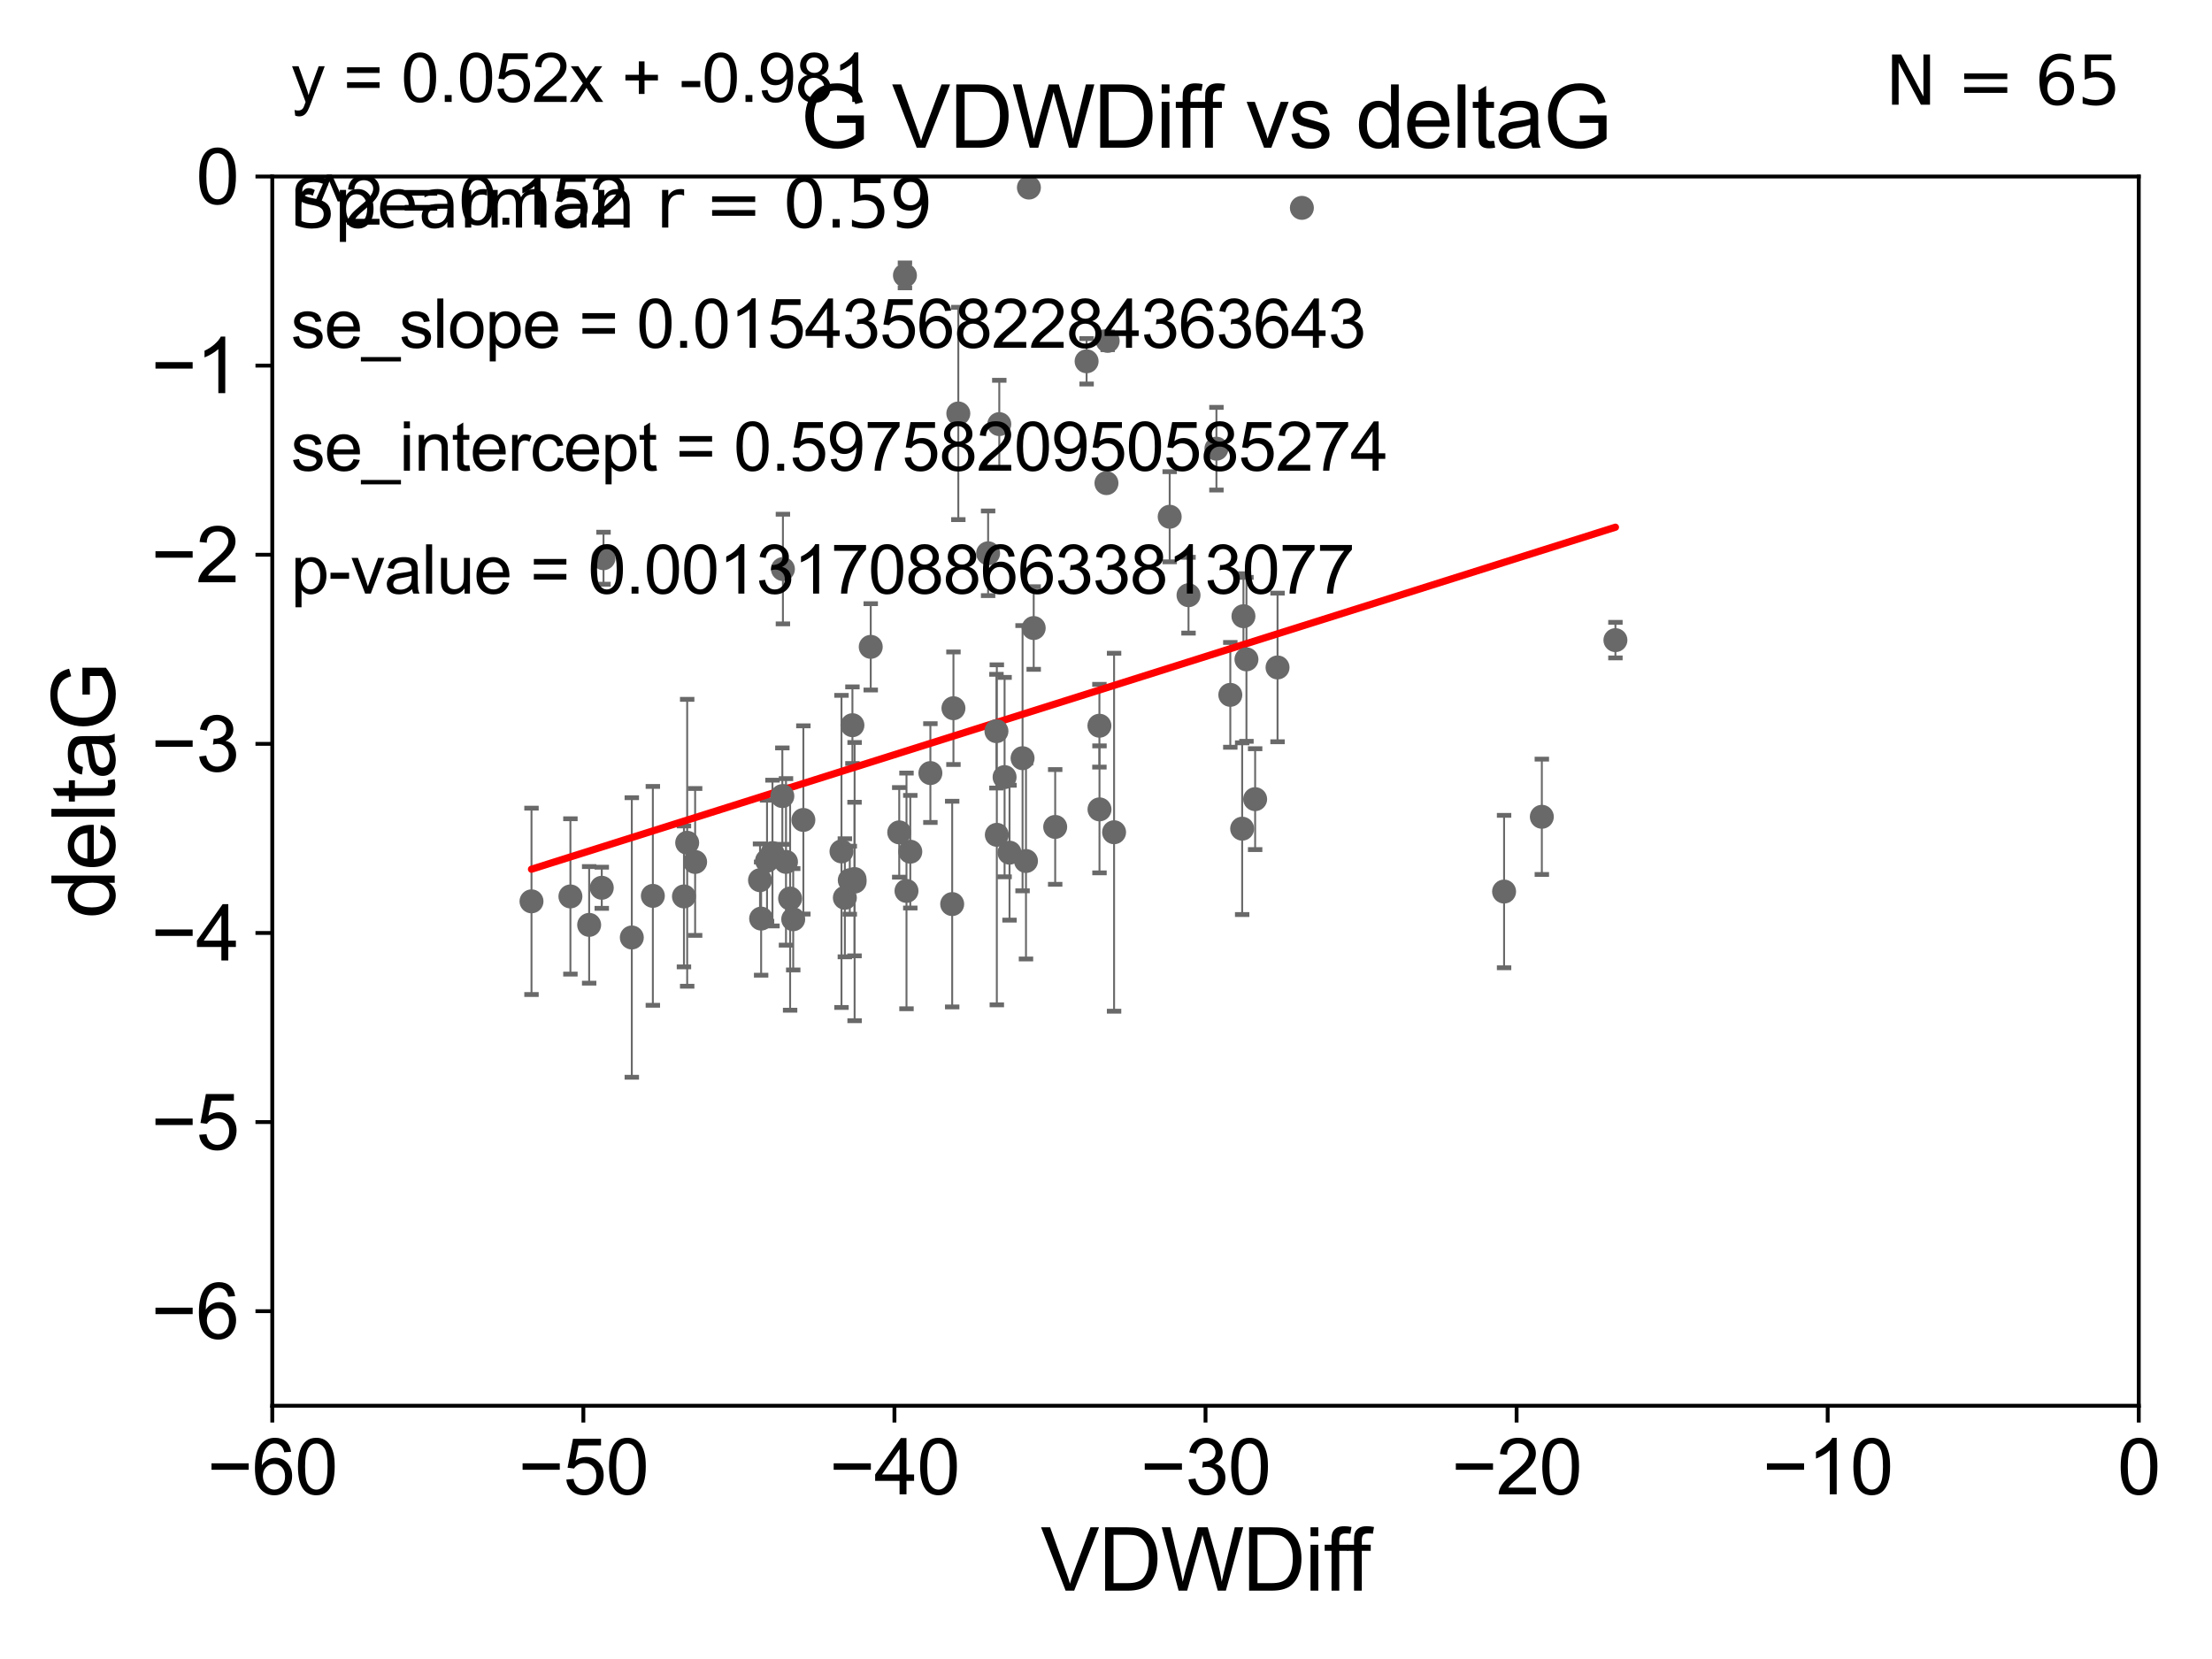<?xml version="1.0" encoding="utf-8" standalone="no"?>
<!DOCTYPE svg PUBLIC "-//W3C//DTD SVG 1.1//EN"
  "http://www.w3.org/Graphics/SVG/1.1/DTD/svg11.dtd">
<svg xmlns:xlink="http://www.w3.org/1999/xlink" width="460.8pt" height="345.6pt" viewBox="0 0 460.8 345.6" xmlns="http://www.w3.org/2000/svg" version="1.1">
 <defs>
  <style type="text/css">*{stroke-linejoin: round; stroke-linecap: butt}</style>
 </defs>
 <g id="figure_1">
  <g id="patch_1">
   <path d="M 0 345.6 
L 460.8 345.6 
L 460.8 0 
L 0 0 
z
" style="fill: #ffffff"/>
  </g>
  <g id="axes_1">
   <g id="patch_2">
    <path d="M 56.72 292.84 
L 445.545 292.84 
L 445.545 36.775 
L 56.72 36.775 
z
" style="fill: #ffffff"/>
   </g>
   <g id="PathCollection_1">
    <defs>
     <path id="me8785e83c8" d="M 0 1.118 
C 0.297 1.118 0.581 1 0.791 0.791 
C 1 0.581 1.118 0.297 1.118 0 
C 1.118 -0.297 1 -0.581 0.791 -0.791 
C 0.581 -1 0.297 -1.118 0 -1.118 
C -0.297 -1.118 -0.581 -1 -0.791 -0.791 
C -1 -0.581 -1.118 -0.297 -1.118 0 
C -1.118 0.297 -1 0.581 -0.791 0.791 
C -0.581 1 -0.297 1.118 0 1.118 
z
" style="stroke: #696969"/>
    </defs>
    <g clip-path="url(#p28f81d69e6)">
     <use xlink:href="#me8785e83c8" x="158.326" y="183.361" style="fill: #696969; stroke: #696969"/>
     <use xlink:href="#me8785e83c8" x="136.001" y="186.627" style="fill: #696969; stroke: #696969"/>
     <use xlink:href="#me8785e83c8" x="160.919" y="177.712" style="fill: #696969; stroke: #696969"/>
     <use xlink:href="#me8785e83c8" x="110.721" y="187.766" style="fill: #696969; stroke: #696969"/>
     <use xlink:href="#me8785e83c8" x="177.024" y="183.361" style="fill: #696969; stroke: #696969"/>
     <use xlink:href="#me8785e83c8" x="159.786" y="179.304" style="fill: #696969; stroke: #696969"/>
     <use xlink:href="#me8785e83c8" x="158.558" y="191.362" style="fill: #696969; stroke: #696969"/>
     <use xlink:href="#me8785e83c8" x="122.733" y="192.668" style="fill: #696969; stroke: #696969"/>
     <use xlink:href="#me8785e83c8" x="167.356" y="170.809" style="fill: #696969; stroke: #696969"/>
     <use xlink:href="#me8785e83c8" x="187.327" y="173.397" style="fill: #696969; stroke: #696969"/>
     <use xlink:href="#me8785e83c8" x="143.154" y="175.566" style="fill: #696969; stroke: #696969"/>
     <use xlink:href="#me8785e83c8" x="118.828" y="186.743" style="fill: #696969; stroke: #696969"/>
     <use xlink:href="#me8785e83c8" x="178.015" y="183.121" style="fill: #696969; stroke: #696969"/>
     <use xlink:href="#me8785e83c8" x="142.48" y="186.741" style="fill: #696969; stroke: #696969"/>
     <use xlink:href="#me8785e83c8" x="188.839" y="185.595" style="fill: #696969; stroke: #696969"/>
     <use xlink:href="#me8785e83c8" x="163.736" y="179.547" style="fill: #696969; stroke: #696969"/>
     <use xlink:href="#me8785e83c8" x="162.976" y="165.842" style="fill: #696969; stroke: #696969"/>
     <use xlink:href="#me8785e83c8" x="178.03" y="183.656" style="fill: #696969; stroke: #696969"/>
     <use xlink:href="#me8785e83c8" x="175.297" y="177.365" style="fill: #696969; stroke: #696969"/>
     <use xlink:href="#me8785e83c8" x="131.617" y="195.295" style="fill: #696969; stroke: #696969"/>
     <use xlink:href="#me8785e83c8" x="177.576" y="151.072" style="fill: #696969; stroke: #696969"/>
     <use xlink:href="#me8785e83c8" x="176" y="187.024" style="fill: #696969; stroke: #696969"/>
     <use xlink:href="#me8785e83c8" x="125.722" y="116.288" style="fill: #696969; stroke: #696969"/>
     <use xlink:href="#me8785e83c8" x="199.635" y="86.133" style="fill: #696969; stroke: #696969"/>
     <use xlink:href="#me8785e83c8" x="164.595" y="187.184" style="fill: #696969; stroke: #696969"/>
     <use xlink:href="#me8785e83c8" x="125.359" y="184.94" style="fill: #696969; stroke: #696969"/>
     <use xlink:href="#me8785e83c8" x="144.808" y="179.561" style="fill: #696969; stroke: #696969"/>
     <use xlink:href="#me8785e83c8" x="165.243" y="191.497" style="fill: #696969; stroke: #696969"/>
     <use xlink:href="#me8785e83c8" x="163.097" y="118.544" style="fill: #696969; stroke: #696969"/>
     <use xlink:href="#me8785e83c8" x="219.816" y="172.264" style="fill: #696969; stroke: #696969"/>
     <use xlink:href="#me8785e83c8" x="207.578" y="152.317" style="fill: #696969; stroke: #696969"/>
     <use xlink:href="#me8785e83c8" x="229.028" y="151.181" style="fill: #696969; stroke: #696969"/>
     <use xlink:href="#me8785e83c8" x="188.516" y="57.363" style="fill: #696969; stroke: #696969"/>
     <use xlink:href="#me8785e83c8" x="181.39" y="134.75" style="fill: #696969; stroke: #696969"/>
     <use xlink:href="#me8785e83c8" x="198.358" y="188.337" style="fill: #696969; stroke: #696969"/>
     <use xlink:href="#me8785e83c8" x="229.045" y="168.607" style="fill: #696969; stroke: #696969"/>
     <use xlink:href="#me8785e83c8" x="208.169" y="88.35" style="fill: #696969; stroke: #696969"/>
     <use xlink:href="#me8785e83c8" x="210.303" y="177.627" style="fill: #696969; stroke: #696969"/>
     <use xlink:href="#me8785e83c8" x="189.631" y="177.423" style="fill: #696969; stroke: #696969"/>
     <use xlink:href="#me8785e83c8" x="215.339" y="130.831" style="fill: #696969; stroke: #696969"/>
     <use xlink:href="#me8785e83c8" x="213.019" y="157.948" style="fill: #696969; stroke: #696969"/>
     <use xlink:href="#me8785e83c8" x="214.341" y="39.074" style="fill: #696969; stroke: #696969"/>
     <use xlink:href="#me8785e83c8" x="266.135" y="139.042" style="fill: #696969; stroke: #696969"/>
     <use xlink:href="#me8785e83c8" x="205.842" y="115.259" style="fill: #696969; stroke: #696969"/>
     <use xlink:href="#me8785e83c8" x="207.658" y="173.908" style="fill: #696969; stroke: #696969"/>
     <use xlink:href="#me8785e83c8" x="232.083" y="173.37" style="fill: #696969; stroke: #696969"/>
     <use xlink:href="#me8785e83c8" x="253.405" y="93.472" style="fill: #696969; stroke: #696969"/>
     <use xlink:href="#me8785e83c8" x="230.496" y="100.642" style="fill: #696969; stroke: #696969"/>
     <use xlink:href="#me8785e83c8" x="198.62" y="147.535" style="fill: #696969; stroke: #696969"/>
     <use xlink:href="#me8785e83c8" x="209.273" y="161.883" style="fill: #696969; stroke: #696969"/>
     <use xlink:href="#me8785e83c8" x="193.817" y="161.044" style="fill: #696969; stroke: #696969"/>
     <use xlink:href="#me8785e83c8" x="213.731" y="179.365" style="fill: #696969; stroke: #696969"/>
     <use xlink:href="#me8785e83c8" x="259.659" y="137.356" style="fill: #696969; stroke: #696969"/>
     <use xlink:href="#me8785e83c8" x="243.668" y="107.649" style="fill: #696969; stroke: #696969"/>
     <use xlink:href="#me8785e83c8" x="259.032" y="128.37" style="fill: #696969; stroke: #696969"/>
     <use xlink:href="#me8785e83c8" x="256.296" y="144.75" style="fill: #696969; stroke: #696969"/>
     <use xlink:href="#me8785e83c8" x="258.766" y="172.629" style="fill: #696969; stroke: #696969"/>
     <use xlink:href="#me8785e83c8" x="313.328" y="185.726" style="fill: #696969; stroke: #696969"/>
     <use xlink:href="#me8785e83c8" x="261.469" y="166.478" style="fill: #696969; stroke: #696969"/>
     <use xlink:href="#me8785e83c8" x="247.59" y="123.993" style="fill: #696969; stroke: #696969"/>
     <use xlink:href="#me8785e83c8" x="226.36" y="75.265" style="fill: #696969; stroke: #696969"/>
     <use xlink:href="#me8785e83c8" x="271.205" y="43.3" style="fill: #696969; stroke: #696969"/>
     <use xlink:href="#me8785e83c8" x="230.75" y="71.012" style="fill: #696969; stroke: #696969"/>
     <use xlink:href="#me8785e83c8" x="336.522" y="133.35" style="fill: #696969; stroke: #696969"/>
     <use xlink:href="#me8785e83c8" x="321.193" y="170.152" style="fill: #696969; stroke: #696969"/>
    </g>
   </g>
   <g id="matplotlib.axis_1">
    <g id="xtick_1">
     <g id="line2d_1">
      <defs>
       <path id="m644d37aad7" d="M 0 0 
L 0 3.5 
" style="stroke: #000000; stroke-width: 0.8"/>
      </defs>
      <g>
       <use xlink:href="#m644d37aad7" x="56.72" y="292.84" style="stroke: #000000; stroke-width: 0.8"/>
      </g>
     </g>
     <g id="text_1">
      <!-- −60 -->
      <g transform="translate(43.15 311.293)scale(0.16 -0.16)">
       <defs>
        <path id="ArialMT-2212" d="M 3381 1997 
L 356 1997 
L 356 2522 
L 3381 2522 
L 3381 1997 
z
" transform="scale(0.016)"/>
        <path id="ArialMT-36" d="M 3184 3459 
L 2625 3416 
Q 2550 3747 2413 3897 
Q 2184 4138 1850 4138 
Q 1581 4138 1378 3988 
Q 1113 3794 959 3422 
Q 806 3050 800 2363 
Q 1003 2672 1297 2822 
Q 1591 2972 1913 2972 
Q 2475 2972 2870 2558 
Q 3266 2144 3266 1488 
Q 3266 1056 3080 686 
Q 2894 316 2569 119 
Q 2244 -78 1831 -78 
Q 1128 -78 684 439 
Q 241 956 241 2144 
Q 241 3472 731 4075 
Q 1159 4600 1884 4600 
Q 2425 4600 2770 4297 
Q 3116 3994 3184 3459 
z
M 888 1484 
Q 888 1194 1011 928 
Q 1134 663 1356 523 
Q 1578 384 1822 384 
Q 2178 384 2434 671 
Q 2691 959 2691 1453 
Q 2691 1928 2437 2201 
Q 2184 2475 1800 2475 
Q 1419 2475 1153 2201 
Q 888 1928 888 1484 
z
" transform="scale(0.016)"/>
        <path id="ArialMT-30" d="M 266 2259 
Q 266 3072 433 3567 
Q 600 4063 929 4331 
Q 1259 4600 1759 4600 
Q 2128 4600 2406 4451 
Q 2684 4303 2865 4023 
Q 3047 3744 3150 3342 
Q 3253 2941 3253 2259 
Q 3253 1453 3087 958 
Q 2922 463 2592 192 
Q 2263 -78 1759 -78 
Q 1097 -78 719 397 
Q 266 969 266 2259 
z
M 844 2259 
Q 844 1131 1108 757 
Q 1372 384 1759 384 
Q 2147 384 2411 759 
Q 2675 1134 2675 2259 
Q 2675 3391 2411 3762 
Q 2147 4134 1753 4134 
Q 1366 4134 1134 3806 
Q 844 3388 844 2259 
z
" transform="scale(0.016)"/>
       </defs>
       <use xlink:href="#ArialMT-2212"/>
       <use xlink:href="#ArialMT-36" x="58.398"/>
       <use xlink:href="#ArialMT-30" x="114.014"/>
      </g>
     </g>
    </g>
    <g id="xtick_2">
     <g id="line2d_2">
      <g>
       <use xlink:href="#m644d37aad7" x="121.524" y="292.84" style="stroke: #000000; stroke-width: 0.8"/>
      </g>
     </g>
     <g id="text_2">
      <!-- −50 -->
      <g transform="translate(107.954 311.293)scale(0.16 -0.16)">
       <defs>
        <path id="ArialMT-35" d="M 266 1200 
L 856 1250 
Q 922 819 1161 601 
Q 1400 384 1738 384 
Q 2144 384 2425 690 
Q 2706 997 2706 1503 
Q 2706 1984 2436 2262 
Q 2166 2541 1728 2541 
Q 1456 2541 1237 2417 
Q 1019 2294 894 2097 
L 366 2166 
L 809 4519 
L 3088 4519 
L 3088 3981 
L 1259 3981 
L 1013 2750 
Q 1425 3038 1878 3038 
Q 2478 3038 2890 2622 
Q 3303 2206 3303 1553 
Q 3303 931 2941 478 
Q 2500 -78 1738 -78 
Q 1113 -78 717 272 
Q 322 622 266 1200 
z
" transform="scale(0.016)"/>
       </defs>
       <use xlink:href="#ArialMT-2212"/>
       <use xlink:href="#ArialMT-35" x="58.398"/>
       <use xlink:href="#ArialMT-30" x="114.014"/>
      </g>
     </g>
    </g>
    <g id="xtick_3">
     <g id="line2d_3">
      <g>
       <use xlink:href="#m644d37aad7" x="186.328" y="292.84" style="stroke: #000000; stroke-width: 0.8"/>
      </g>
     </g>
     <g id="text_3">
      <!-- −40 -->
      <g transform="translate(172.758 311.293)scale(0.16 -0.16)">
       <defs>
        <path id="ArialMT-34" d="M 2069 0 
L 2069 1097 
L 81 1097 
L 81 1613 
L 2172 4581 
L 2631 4581 
L 2631 1613 
L 3250 1613 
L 3250 1097 
L 2631 1097 
L 2631 0 
L 2069 0 
z
M 2069 1613 
L 2069 3678 
L 634 1613 
L 2069 1613 
z
" transform="scale(0.016)"/>
       </defs>
       <use xlink:href="#ArialMT-2212"/>
       <use xlink:href="#ArialMT-34" x="58.398"/>
       <use xlink:href="#ArialMT-30" x="114.014"/>
      </g>
     </g>
    </g>
    <g id="xtick_4">
     <g id="line2d_4">
      <g>
       <use xlink:href="#m644d37aad7" x="251.132" y="292.84" style="stroke: #000000; stroke-width: 0.8"/>
      </g>
     </g>
     <g id="text_4">
      <!-- −30 -->
      <g transform="translate(237.562 311.293)scale(0.16 -0.16)">
       <defs>
        <path id="ArialMT-33" d="M 269 1209 
L 831 1284 
Q 928 806 1161 595 
Q 1394 384 1728 384 
Q 2125 384 2398 659 
Q 2672 934 2672 1341 
Q 2672 1728 2419 1979 
Q 2166 2231 1775 2231 
Q 1616 2231 1378 2169 
L 1441 2663 
Q 1497 2656 1531 2656 
Q 1891 2656 2178 2843 
Q 2466 3031 2466 3422 
Q 2466 3731 2256 3934 
Q 2047 4138 1716 4138 
Q 1388 4138 1169 3931 
Q 950 3725 888 3313 
L 325 3413 
Q 428 3978 793 4289 
Q 1159 4600 1703 4600 
Q 2078 4600 2393 4439 
Q 2709 4278 2876 4000 
Q 3044 3722 3044 3409 
Q 3044 3113 2884 2869 
Q 2725 2625 2413 2481 
Q 2819 2388 3044 2092 
Q 3269 1797 3269 1353 
Q 3269 753 2831 336 
Q 2394 -81 1725 -81 
Q 1122 -81 723 278 
Q 325 638 269 1209 
z
" transform="scale(0.016)"/>
       </defs>
       <use xlink:href="#ArialMT-2212"/>
       <use xlink:href="#ArialMT-33" x="58.398"/>
       <use xlink:href="#ArialMT-30" x="114.014"/>
      </g>
     </g>
    </g>
    <g id="xtick_5">
     <g id="line2d_5">
      <g>
       <use xlink:href="#m644d37aad7" x="315.937" y="292.84" style="stroke: #000000; stroke-width: 0.8"/>
      </g>
     </g>
     <g id="text_5">
      <!-- −20 -->
      <g transform="translate(302.367 311.293)scale(0.16 -0.16)">
       <defs>
        <path id="ArialMT-32" d="M 3222 541 
L 3222 0 
L 194 0 
Q 188 203 259 391 
Q 375 700 629 1000 
Q 884 1300 1366 1694 
Q 2113 2306 2375 2664 
Q 2638 3022 2638 3341 
Q 2638 3675 2398 3904 
Q 2159 4134 1775 4134 
Q 1369 4134 1125 3890 
Q 881 3647 878 3216 
L 300 3275 
Q 359 3922 746 4261 
Q 1134 4600 1788 4600 
Q 2447 4600 2831 4234 
Q 3216 3869 3216 3328 
Q 3216 3053 3103 2787 
Q 2991 2522 2730 2228 
Q 2469 1934 1863 1422 
Q 1356 997 1212 845 
Q 1069 694 975 541 
L 3222 541 
z
" transform="scale(0.016)"/>
       </defs>
       <use xlink:href="#ArialMT-2212"/>
       <use xlink:href="#ArialMT-32" x="58.398"/>
       <use xlink:href="#ArialMT-30" x="114.014"/>
      </g>
     </g>
    </g>
    <g id="xtick_6">
     <g id="line2d_6">
      <g>
       <use xlink:href="#m644d37aad7" x="380.741" y="292.84" style="stroke: #000000; stroke-width: 0.8"/>
      </g>
     </g>
     <g id="text_6">
      <!-- −10 -->
      <g transform="translate(367.171 311.293)scale(0.16 -0.16)">
       <defs>
        <path id="ArialMT-31" d="M 2384 0 
L 1822 0 
L 1822 3584 
Q 1619 3391 1289 3197 
Q 959 3003 697 2906 
L 697 3450 
Q 1169 3672 1522 3987 
Q 1875 4303 2022 4600 
L 2384 4600 
L 2384 0 
z
" transform="scale(0.016)"/>
       </defs>
       <use xlink:href="#ArialMT-2212"/>
       <use xlink:href="#ArialMT-31" x="58.398"/>
       <use xlink:href="#ArialMT-30" x="114.014"/>
      </g>
     </g>
    </g>
    <g id="xtick_7">
     <g id="line2d_7">
      <g>
       <use xlink:href="#m644d37aad7" x="445.545" y="292.84" style="stroke: #000000; stroke-width: 0.8"/>
      </g>
     </g>
     <g id="text_7">
      <!-- 0 -->
      <g transform="translate(441.096 311.293)scale(0.16 -0.16)">
       <use xlink:href="#ArialMT-30"/>
      </g>
     </g>
    </g>
    <g id="text_8">
     <!-- VDWDiff -->
     <g transform="translate(216.792 331.357)scale(0.18 -0.18)">
      <defs>
       <path id="ArialMT-56" d="M 1803 0 
L 28 4581 
L 684 4581 
L 1875 1253 
Q 2019 853 2116 503 
Q 2222 878 2363 1253 
L 3600 4581 
L 4219 4581 
L 2425 0 
L 1803 0 
z
" transform="scale(0.016)"/>
       <path id="ArialMT-44" d="M 494 0 
L 494 4581 
L 2072 4581 
Q 2606 4581 2888 4516 
Q 3281 4425 3559 4188 
Q 3922 3881 4101 3404 
Q 4281 2928 4281 2316 
Q 4281 1794 4159 1391 
Q 4038 988 3847 723 
Q 3656 459 3429 307 
Q 3203 156 2883 78 
Q 2563 0 2147 0 
L 494 0 
z
M 1100 541 
L 2078 541 
Q 2531 541 2789 625 
Q 3047 709 3200 863 
Q 3416 1078 3536 1442 
Q 3656 1806 3656 2325 
Q 3656 3044 3420 3430 
Q 3184 3816 2847 3947 
Q 2603 4041 2063 4041 
L 1100 4041 
L 1100 541 
z
" transform="scale(0.016)"/>
       <path id="ArialMT-57" d="M 1294 0 
L 78 4581 
L 700 4581 
L 1397 1578 
Q 1509 1106 1591 641 
Q 1766 1375 1797 1488 
L 2669 4581 
L 3400 4581 
L 4056 2263 
Q 4303 1400 4413 641 
Q 4500 1075 4641 1638 
L 5359 4581 
L 5969 4581 
L 4713 0 
L 4128 0 
L 3163 3491 
Q 3041 3928 3019 4028 
Q 2947 3713 2884 3491 
L 1913 0 
L 1294 0 
z
" transform="scale(0.016)"/>
       <path id="ArialMT-69" d="M 425 3934 
L 425 4581 
L 988 4581 
L 988 3934 
L 425 3934 
z
M 425 0 
L 425 3319 
L 988 3319 
L 988 0 
L 425 0 
z
" transform="scale(0.016)"/>
       <path id="ArialMT-66" d="M 556 0 
L 556 2881 
L 59 2881 
L 59 3319 
L 556 3319 
L 556 3672 
Q 556 4006 616 4169 
Q 697 4388 901 4523 
Q 1106 4659 1475 4659 
Q 1713 4659 2000 4603 
L 1916 4113 
Q 1741 4144 1584 4144 
Q 1328 4144 1222 4034 
Q 1116 3925 1116 3625 
L 1116 3319 
L 1763 3319 
L 1763 2881 
L 1116 2881 
L 1116 0 
L 556 0 
z
" transform="scale(0.016)"/>
      </defs>
      <use xlink:href="#ArialMT-56"/>
      <use xlink:href="#ArialMT-44" x="66.699"/>
      <use xlink:href="#ArialMT-57" x="138.916"/>
      <use xlink:href="#ArialMT-44" x="233.301"/>
      <use xlink:href="#ArialMT-69" x="305.518"/>
      <use xlink:href="#ArialMT-66" x="327.734"/>
      <use xlink:href="#ArialMT-66" x="353.768"/>
     </g>
    </g>
   </g>
   <g id="matplotlib.axis_2">
    <g id="ytick_1">
     <g id="line2d_8">
      <defs>
       <path id="me99d673238" d="M 0 0 
L -3.5 0 
" style="stroke: #000000; stroke-width: 0.8"/>
      </defs>
      <g>
       <use xlink:href="#me99d673238" x="56.72" y="273.143" style="stroke: #000000; stroke-width: 0.8"/>
      </g>
     </g>
     <g id="text_9">
      <!-- −6 -->
      <g transform="translate(31.477 278.869)scale(0.16 -0.16)">
       <use xlink:href="#ArialMT-2212"/>
       <use xlink:href="#ArialMT-36" x="58.398"/>
      </g>
     </g>
    </g>
    <g id="ytick_2">
     <g id="line2d_9">
      <g>
       <use xlink:href="#me99d673238" x="56.72" y="233.748" style="stroke: #000000; stroke-width: 0.8"/>
      </g>
     </g>
     <g id="text_10">
      <!-- −5 -->
      <g transform="translate(31.477 239.474)scale(0.16 -0.16)">
       <use xlink:href="#ArialMT-2212"/>
       <use xlink:href="#ArialMT-35" x="58.398"/>
      </g>
     </g>
    </g>
    <g id="ytick_3">
     <g id="line2d_10">
      <g>
       <use xlink:href="#me99d673238" x="56.72" y="194.353" style="stroke: #000000; stroke-width: 0.8"/>
      </g>
     </g>
     <g id="text_11">
      <!-- −4 -->
      <g transform="translate(31.477 200.08)scale(0.16 -0.16)">
       <use xlink:href="#ArialMT-2212"/>
       <use xlink:href="#ArialMT-34" x="58.398"/>
      </g>
     </g>
    </g>
    <g id="ytick_4">
     <g id="line2d_11">
      <g>
       <use xlink:href="#me99d673238" x="56.72" y="154.959" style="stroke: #000000; stroke-width: 0.8"/>
      </g>
     </g>
     <g id="text_12">
      <!-- −3 -->
      <g transform="translate(31.477 160.685)scale(0.16 -0.16)">
       <use xlink:href="#ArialMT-2212"/>
       <use xlink:href="#ArialMT-33" x="58.398"/>
      </g>
     </g>
    </g>
    <g id="ytick_5">
     <g id="line2d_12">
      <g>
       <use xlink:href="#me99d673238" x="56.72" y="115.564" style="stroke: #000000; stroke-width: 0.8"/>
      </g>
     </g>
     <g id="text_13">
      <!-- −2 -->
      <g transform="translate(31.477 121.29)scale(0.16 -0.16)">
       <use xlink:href="#ArialMT-2212"/>
       <use xlink:href="#ArialMT-32" x="58.398"/>
      </g>
     </g>
    </g>
    <g id="ytick_6">
     <g id="line2d_13">
      <g>
       <use xlink:href="#me99d673238" x="56.72" y="76.17" style="stroke: #000000; stroke-width: 0.8"/>
      </g>
     </g>
     <g id="text_14">
      <!-- −1 -->
      <g transform="translate(31.477 81.896)scale(0.16 -0.16)">
       <use xlink:href="#ArialMT-2212"/>
       <use xlink:href="#ArialMT-31" x="58.398"/>
      </g>
     </g>
    </g>
    <g id="ytick_7">
     <g id="line2d_14">
      <g>
       <use xlink:href="#me99d673238" x="56.72" y="36.775" style="stroke: #000000; stroke-width: 0.8"/>
      </g>
     </g>
     <g id="text_15">
      <!-- 0 -->
      <g transform="translate(40.822 42.501)scale(0.16 -0.16)">
       <use xlink:href="#ArialMT-30"/>
      </g>
     </g>
    </g>
    <g id="text_16">
     <!-- deltaG -->
     <g transform="translate(23.9 191.322)rotate(-90)scale(0.18 -0.18)">
      <defs>
       <path id="ArialMT-64" d="M 2575 0 
L 2575 419 
Q 2259 -75 1647 -75 
Q 1250 -75 917 144 
Q 584 363 401 755 
Q 219 1147 219 1656 
Q 219 2153 384 2558 
Q 550 2963 881 3178 
Q 1213 3394 1622 3394 
Q 1922 3394 2156 3267 
Q 2391 3141 2538 2938 
L 2538 4581 
L 3097 4581 
L 3097 0 
L 2575 0 
z
M 797 1656 
Q 797 1019 1065 703 
Q 1334 388 1700 388 
Q 2069 388 2326 689 
Q 2584 991 2584 1609 
Q 2584 2291 2321 2609 
Q 2059 2928 1675 2928 
Q 1300 2928 1048 2622 
Q 797 2316 797 1656 
z
" transform="scale(0.016)"/>
       <path id="ArialMT-65" d="M 2694 1069 
L 3275 997 
Q 3138 488 2766 206 
Q 2394 -75 1816 -75 
Q 1088 -75 661 373 
Q 234 822 234 1631 
Q 234 2469 665 2931 
Q 1097 3394 1784 3394 
Q 2450 3394 2872 2941 
Q 3294 2488 3294 1666 
Q 3294 1616 3291 1516 
L 816 1516 
Q 847 969 1125 678 
Q 1403 388 1819 388 
Q 2128 388 2347 550 
Q 2566 713 2694 1069 
z
M 847 1978 
L 2700 1978 
Q 2663 2397 2488 2606 
Q 2219 2931 1791 2931 
Q 1403 2931 1139 2672 
Q 875 2413 847 1978 
z
" transform="scale(0.016)"/>
       <path id="ArialMT-6c" d="M 409 0 
L 409 4581 
L 972 4581 
L 972 0 
L 409 0 
z
" transform="scale(0.016)"/>
       <path id="ArialMT-74" d="M 1650 503 
L 1731 6 
Q 1494 -44 1306 -44 
Q 1000 -44 831 53 
Q 663 150 594 308 
Q 525 466 525 972 
L 525 2881 
L 113 2881 
L 113 3319 
L 525 3319 
L 525 4141 
L 1084 4478 
L 1084 3319 
L 1650 3319 
L 1650 2881 
L 1084 2881 
L 1084 941 
Q 1084 700 1114 631 
Q 1144 563 1211 522 
Q 1278 481 1403 481 
Q 1497 481 1650 503 
z
" transform="scale(0.016)"/>
       <path id="ArialMT-61" d="M 2588 409 
Q 2275 144 1986 34 
Q 1697 -75 1366 -75 
Q 819 -75 525 192 
Q 231 459 231 875 
Q 231 1119 342 1320 
Q 453 1522 633 1644 
Q 813 1766 1038 1828 
Q 1203 1872 1538 1913 
Q 2219 1994 2541 2106 
Q 2544 2222 2544 2253 
Q 2544 2597 2384 2738 
Q 2169 2928 1744 2928 
Q 1347 2928 1158 2789 
Q 969 2650 878 2297 
L 328 2372 
Q 403 2725 575 2942 
Q 747 3159 1072 3276 
Q 1397 3394 1825 3394 
Q 2250 3394 2515 3294 
Q 2781 3194 2906 3042 
Q 3031 2891 3081 2659 
Q 3109 2516 3109 2141 
L 3109 1391 
Q 3109 606 3145 398 
Q 3181 191 3288 0 
L 2700 0 
Q 2613 175 2588 409 
z
M 2541 1666 
Q 2234 1541 1622 1453 
Q 1275 1403 1131 1340 
Q 988 1278 909 1158 
Q 831 1038 831 891 
Q 831 666 1001 516 
Q 1172 366 1500 366 
Q 1825 366 2078 508 
Q 2331 650 2450 897 
Q 2541 1088 2541 1459 
L 2541 1666 
z
" transform="scale(0.016)"/>
       <path id="ArialMT-47" d="M 2638 1797 
L 2638 2334 
L 4578 2338 
L 4578 638 
Q 4131 281 3656 101 
Q 3181 -78 2681 -78 
Q 2006 -78 1454 211 
Q 903 500 622 1047 
Q 341 1594 341 2269 
Q 341 2938 620 3517 
Q 900 4097 1425 4378 
Q 1950 4659 2634 4659 
Q 3131 4659 3532 4498 
Q 3934 4338 4162 4050 
Q 4391 3763 4509 3300 
L 3963 3150 
Q 3859 3500 3706 3700 
Q 3553 3900 3268 4020 
Q 2984 4141 2638 4141 
Q 2222 4141 1919 4014 
Q 1616 3888 1430 3681 
Q 1244 3475 1141 3228 
Q 966 2803 966 2306 
Q 966 1694 1177 1281 
Q 1388 869 1791 669 
Q 2194 469 2647 469 
Q 3041 469 3416 620 
Q 3791 772 3984 944 
L 3984 1797 
L 2638 1797 
z
" transform="scale(0.016)"/>
      </defs>
      <use xlink:href="#ArialMT-64"/>
      <use xlink:href="#ArialMT-65" x="55.615"/>
      <use xlink:href="#ArialMT-6c" x="111.23"/>
      <use xlink:href="#ArialMT-74" x="133.447"/>
      <use xlink:href="#ArialMT-61" x="161.23"/>
      <use xlink:href="#ArialMT-47" x="216.846"/>
     </g>
    </g>
   </g>
   <g id="LineCollection_1">
    <path d="M 158.326 190.918 
L 158.326 175.804 
" clip-path="url(#p28f81d69e6)" style="fill: none; stroke: #696969; stroke-width: 0.4"/>
    <path d="M 136.001 209.422 
L 136.001 163.832 
" clip-path="url(#p28f81d69e6)" style="fill: none; stroke: #696969; stroke-width: 0.4"/>
    <path d="M 160.919 192.894 
L 160.919 162.53 
" clip-path="url(#p28f81d69e6)" style="fill: none; stroke: #696969; stroke-width: 0.4"/>
    <path d="M 110.721 207.177 
L 110.721 168.355 
" clip-path="url(#p28f81d69e6)" style="fill: none; stroke: #696969; stroke-width: 0.4"/>
    <path d="M 177.024 190.447 
L 177.024 176.274 
" clip-path="url(#p28f81d69e6)" style="fill: none; stroke: #696969; stroke-width: 0.4"/>
    <path d="M 159.786 191.921 
L 159.786 166.688 
" clip-path="url(#p28f81d69e6)" style="fill: none; stroke: #696969; stroke-width: 0.4"/>
    <path d="M 158.558 203.155 
L 158.558 179.569 
" clip-path="url(#p28f81d69e6)" style="fill: none; stroke: #696969; stroke-width: 0.4"/>
    <path d="M 122.733 204.811 
L 122.733 180.525 
" clip-path="url(#p28f81d69e6)" style="fill: none; stroke: #696969; stroke-width: 0.4"/>
    <path d="M 167.356 190.416 
L 167.356 151.203 
" clip-path="url(#p28f81d69e6)" style="fill: none; stroke: #696969; stroke-width: 0.4"/>
    <path d="M 187.327 182.729 
L 187.327 164.065 
" clip-path="url(#p28f81d69e6)" style="fill: none; stroke: #696969; stroke-width: 0.4"/>
    <path d="M 143.154 205.447 
L 143.154 145.685 
" clip-path="url(#p28f81d69e6)" style="fill: none; stroke: #696969; stroke-width: 0.4"/>
    <path d="M 118.828 202.923 
L 118.828 170.563 
" clip-path="url(#p28f81d69e6)" style="fill: none; stroke: #696969; stroke-width: 0.4"/>
    <path d="M 178.015 199.12 
L 178.015 167.123 
" clip-path="url(#p28f81d69e6)" style="fill: none; stroke: #696969; stroke-width: 0.4"/>
    <path d="M 142.48 201.422 
L 142.48 172.061 
" clip-path="url(#p28f81d69e6)" style="fill: none; stroke: #696969; stroke-width: 0.4"/>
    <path d="M 188.839 210.144 
L 188.839 161.047 
" clip-path="url(#p28f81d69e6)" style="fill: none; stroke: #696969; stroke-width: 0.4"/>
    <path d="M 163.736 196.891 
L 163.736 162.203 
" clip-path="url(#p28f81d69e6)" style="fill: none; stroke: #696969; stroke-width: 0.4"/>
    <path d="M 162.976 175.881 
L 162.976 155.804 
" clip-path="url(#p28f81d69e6)" style="fill: none; stroke: #696969; stroke-width: 0.4"/>
    <path d="M 178.03 212.633 
L 178.03 154.679 
" clip-path="url(#p28f81d69e6)" style="fill: none; stroke: #696969; stroke-width: 0.4"/>
    <path d="M 175.297 209.872 
L 175.297 144.859 
" clip-path="url(#p28f81d69e6)" style="fill: none; stroke: #696969; stroke-width: 0.4"/>
    <path d="M 131.617 224.411 
L 131.617 166.18 
" clip-path="url(#p28f81d69e6)" style="fill: none; stroke: #696969; stroke-width: 0.4"/>
    <path d="M 177.576 159.052 
L 177.576 143.092 
" clip-path="url(#p28f81d69e6)" style="fill: none; stroke: #696969; stroke-width: 0.4"/>
    <path d="M 176 199.324 
L 176 174.725 
" clip-path="url(#p28f81d69e6)" style="fill: none; stroke: #696969; stroke-width: 0.4"/>
    <path d="M 125.722 121.701 
L 125.722 110.875 
" clip-path="url(#p28f81d69e6)" style="fill: none; stroke: #696969; stroke-width: 0.4"/>
    <path d="M 199.635 108.244 
L 199.635 64.022 
" clip-path="url(#p28f81d69e6)" style="fill: none; stroke: #696969; stroke-width: 0.4"/>
    <path d="M 164.595 210.444 
L 164.595 163.924 
" clip-path="url(#p28f81d69e6)" style="fill: none; stroke: #696969; stroke-width: 0.4"/>
    <path d="M 125.359 189.225 
L 125.359 180.655 
" clip-path="url(#p28f81d69e6)" style="fill: none; stroke: #696969; stroke-width: 0.4"/>
    <path d="M 144.808 194.86 
L 144.808 164.263 
" clip-path="url(#p28f81d69e6)" style="fill: none; stroke: #696969; stroke-width: 0.4"/>
    <path d="M 165.243 202.055 
L 165.243 180.939 
" clip-path="url(#p28f81d69e6)" style="fill: none; stroke: #696969; stroke-width: 0.4"/>
    <path d="M 163.097 129.964 
L 163.097 107.124 
" clip-path="url(#p28f81d69e6)" style="fill: none; stroke: #696969; stroke-width: 0.4"/>
    <path d="M 219.816 184.214 
L 219.816 160.315 
" clip-path="url(#p28f81d69e6)" style="fill: none; stroke: #696969; stroke-width: 0.4"/>
    <path d="M 207.578 164.165 
L 207.578 140.47 
" clip-path="url(#p28f81d69e6)" style="fill: none; stroke: #696969; stroke-width: 0.4"/>
    <path d="M 229.028 159.797 
L 229.028 142.564 
" clip-path="url(#p28f81d69e6)" style="fill: none; stroke: #696969; stroke-width: 0.4"/>
    <path d="M 188.516 59.954 
L 188.516 54.772 
" clip-path="url(#p28f81d69e6)" style="fill: none; stroke: #696969; stroke-width: 0.4"/>
    <path d="M 181.39 143.736 
L 181.39 125.764 
" clip-path="url(#p28f81d69e6)" style="fill: none; stroke: #696969; stroke-width: 0.4"/>
    <path d="M 198.358 209.758 
L 198.358 166.916 
" clip-path="url(#p28f81d69e6)" style="fill: none; stroke: #696969; stroke-width: 0.4"/>
    <path d="M 229.045 181.833 
L 229.045 155.381 
" clip-path="url(#p28f81d69e6)" style="fill: none; stroke: #696969; stroke-width: 0.4"/>
    <path d="M 208.169 97.477 
L 208.169 79.222 
" clip-path="url(#p28f81d69e6)" style="fill: none; stroke: #696969; stroke-width: 0.4"/>
    <path d="M 210.303 191.679 
L 210.303 163.576 
" clip-path="url(#p28f81d69e6)" style="fill: none; stroke: #696969; stroke-width: 0.4"/>
    <path d="M 189.631 189.152 
L 189.631 165.694 
" clip-path="url(#p28f81d69e6)" style="fill: none; stroke: #696969; stroke-width: 0.4"/>
    <path d="M 215.339 139.431 
L 215.339 122.23 
" clip-path="url(#p28f81d69e6)" style="fill: none; stroke: #696969; stroke-width: 0.4"/>
    <path d="M 213.019 185.574 
L 213.019 130.321 
" clip-path="url(#p28f81d69e6)" style="fill: none; stroke: #696969; stroke-width: 0.4"/>
    <path d="M 214.341 39.661 
L 214.341 38.486 
" clip-path="url(#p28f81d69e6)" style="fill: none; stroke: #696969; stroke-width: 0.4"/>
    <path d="M 266.135 154.523 
L 266.135 123.56 
" clip-path="url(#p28f81d69e6)" style="fill: none; stroke: #696969; stroke-width: 0.4"/>
    <path d="M 205.842 124.077 
L 205.842 106.441 
" clip-path="url(#p28f81d69e6)" style="fill: none; stroke: #696969; stroke-width: 0.4"/>
    <path d="M 207.658 209.327 
L 207.658 138.489 
" clip-path="url(#p28f81d69e6)" style="fill: none; stroke: #696969; stroke-width: 0.4"/>
    <path d="M 232.083 210.653 
L 232.083 136.087 
" clip-path="url(#p28f81d69e6)" style="fill: none; stroke: #696969; stroke-width: 0.4"/>
    <path d="M 253.405 102.084 
L 253.405 84.861 
" clip-path="url(#p28f81d69e6)" style="fill: none; stroke: #696969; stroke-width: 0.4"/>
    <path d="M 230.496 101.753 
L 230.496 99.531 
" clip-path="url(#p28f81d69e6)" style="fill: none; stroke: #696969; stroke-width: 0.4"/>
    <path d="M 198.62 159.258 
L 198.62 135.813 
" clip-path="url(#p28f81d69e6)" style="fill: none; stroke: #696969; stroke-width: 0.4"/>
    <path d="M 209.273 182.651 
L 209.273 141.115 
" clip-path="url(#p28f81d69e6)" style="fill: none; stroke: #696969; stroke-width: 0.4"/>
    <path d="M 193.817 171.332 
L 193.817 150.755 
" clip-path="url(#p28f81d69e6)" style="fill: none; stroke: #696969; stroke-width: 0.4"/>
    <path d="M 213.731 199.772 
L 213.731 158.959 
" clip-path="url(#p28f81d69e6)" style="fill: none; stroke: #696969; stroke-width: 0.4"/>
    <path d="M 259.659 154.429 
L 259.659 120.283 
" clip-path="url(#p28f81d69e6)" style="fill: none; stroke: #696969; stroke-width: 0.4"/>
    <path d="M 243.668 117.039 
L 243.668 98.26 
" clip-path="url(#p28f81d69e6)" style="fill: none; stroke: #696969; stroke-width: 0.4"/>
    <path d="M 259.032 137.214 
L 259.032 119.526 
" clip-path="url(#p28f81d69e6)" style="fill: none; stroke: #696969; stroke-width: 0.4"/>
    <path d="M 256.296 155.666 
L 256.296 133.834 
" clip-path="url(#p28f81d69e6)" style="fill: none; stroke: #696969; stroke-width: 0.4"/>
    <path d="M 258.766 190.515 
L 258.766 154.744 
" clip-path="url(#p28f81d69e6)" style="fill: none; stroke: #696969; stroke-width: 0.4"/>
    <path d="M 313.328 201.602 
L 313.328 169.849 
" clip-path="url(#p28f81d69e6)" style="fill: none; stroke: #696969; stroke-width: 0.4"/>
    <path d="M 261.469 176.985 
L 261.469 155.97 
" clip-path="url(#p28f81d69e6)" style="fill: none; stroke: #696969; stroke-width: 0.4"/>
    <path d="M 247.59 131.889 
L 247.59 116.097 
" clip-path="url(#p28f81d69e6)" style="fill: none; stroke: #696969; stroke-width: 0.4"/>
    <path d="M 226.36 79.995 
L 226.36 70.535 
" clip-path="url(#p28f81d69e6)" style="fill: none; stroke: #696969; stroke-width: 0.4"/>
    <path d="M 271.205 44.74 
L 271.205 41.86 
" clip-path="url(#p28f81d69e6)" style="fill: none; stroke: #696969; stroke-width: 0.4"/>
    <path d="M 230.75 72.852 
L 230.75 69.172 
" clip-path="url(#p28f81d69e6)" style="fill: none; stroke: #696969; stroke-width: 0.4"/>
    <path d="M 336.522 137.057 
L 336.522 129.643 
" clip-path="url(#p28f81d69e6)" style="fill: none; stroke: #696969; stroke-width: 0.4"/>
    <path d="M 321.193 182.166 
L 321.193 158.137 
" clip-path="url(#p28f81d69e6)" style="fill: none; stroke: #696969; stroke-width: 0.4"/>
   </g>
   <g id="line2d_15">
    <defs>
     <path id="m207ef78b7e" d="M 1.5 0 
L -1.5 -0 
" style="stroke: #696969"/>
    </defs>
    <g clip-path="url(#p28f81d69e6)">
     <use xlink:href="#m207ef78b7e" x="158.326" y="190.918" style="fill: #696969; stroke: #696969"/>
     <use xlink:href="#m207ef78b7e" x="136.001" y="209.422" style="fill: #696969; stroke: #696969"/>
     <use xlink:href="#m207ef78b7e" x="160.919" y="192.894" style="fill: #696969; stroke: #696969"/>
     <use xlink:href="#m207ef78b7e" x="110.721" y="207.177" style="fill: #696969; stroke: #696969"/>
     <use xlink:href="#m207ef78b7e" x="177.024" y="190.447" style="fill: #696969; stroke: #696969"/>
     <use xlink:href="#m207ef78b7e" x="159.786" y="191.921" style="fill: #696969; stroke: #696969"/>
     <use xlink:href="#m207ef78b7e" x="158.558" y="203.155" style="fill: #696969; stroke: #696969"/>
     <use xlink:href="#m207ef78b7e" x="122.733" y="204.811" style="fill: #696969; stroke: #696969"/>
     <use xlink:href="#m207ef78b7e" x="167.356" y="190.416" style="fill: #696969; stroke: #696969"/>
     <use xlink:href="#m207ef78b7e" x="187.327" y="182.729" style="fill: #696969; stroke: #696969"/>
     <use xlink:href="#m207ef78b7e" x="143.154" y="205.447" style="fill: #696969; stroke: #696969"/>
     <use xlink:href="#m207ef78b7e" x="118.828" y="202.923" style="fill: #696969; stroke: #696969"/>
     <use xlink:href="#m207ef78b7e" x="178.015" y="199.12" style="fill: #696969; stroke: #696969"/>
     <use xlink:href="#m207ef78b7e" x="142.48" y="201.422" style="fill: #696969; stroke: #696969"/>
     <use xlink:href="#m207ef78b7e" x="188.839" y="210.144" style="fill: #696969; stroke: #696969"/>
     <use xlink:href="#m207ef78b7e" x="163.736" y="196.891" style="fill: #696969; stroke: #696969"/>
     <use xlink:href="#m207ef78b7e" x="162.976" y="175.881" style="fill: #696969; stroke: #696969"/>
     <use xlink:href="#m207ef78b7e" x="178.03" y="212.633" style="fill: #696969; stroke: #696969"/>
     <use xlink:href="#m207ef78b7e" x="175.297" y="209.872" style="fill: #696969; stroke: #696969"/>
     <use xlink:href="#m207ef78b7e" x="131.617" y="224.411" style="fill: #696969; stroke: #696969"/>
     <use xlink:href="#m207ef78b7e" x="177.576" y="159.052" style="fill: #696969; stroke: #696969"/>
     <use xlink:href="#m207ef78b7e" x="176" y="199.324" style="fill: #696969; stroke: #696969"/>
     <use xlink:href="#m207ef78b7e" x="125.722" y="121.701" style="fill: #696969; stroke: #696969"/>
     <use xlink:href="#m207ef78b7e" x="199.635" y="108.244" style="fill: #696969; stroke: #696969"/>
     <use xlink:href="#m207ef78b7e" x="164.595" y="210.444" style="fill: #696969; stroke: #696969"/>
     <use xlink:href="#m207ef78b7e" x="125.359" y="189.225" style="fill: #696969; stroke: #696969"/>
     <use xlink:href="#m207ef78b7e" x="144.808" y="194.86" style="fill: #696969; stroke: #696969"/>
     <use xlink:href="#m207ef78b7e" x="165.243" y="202.055" style="fill: #696969; stroke: #696969"/>
     <use xlink:href="#m207ef78b7e" x="163.097" y="129.964" style="fill: #696969; stroke: #696969"/>
     <use xlink:href="#m207ef78b7e" x="219.816" y="184.214" style="fill: #696969; stroke: #696969"/>
     <use xlink:href="#m207ef78b7e" x="207.578" y="164.165" style="fill: #696969; stroke: #696969"/>
     <use xlink:href="#m207ef78b7e" x="229.028" y="159.797" style="fill: #696969; stroke: #696969"/>
     <use xlink:href="#m207ef78b7e" x="188.516" y="59.954" style="fill: #696969; stroke: #696969"/>
     <use xlink:href="#m207ef78b7e" x="181.39" y="143.736" style="fill: #696969; stroke: #696969"/>
     <use xlink:href="#m207ef78b7e" x="198.358" y="209.758" style="fill: #696969; stroke: #696969"/>
     <use xlink:href="#m207ef78b7e" x="229.045" y="181.833" style="fill: #696969; stroke: #696969"/>
     <use xlink:href="#m207ef78b7e" x="208.169" y="97.477" style="fill: #696969; stroke: #696969"/>
     <use xlink:href="#m207ef78b7e" x="210.303" y="191.679" style="fill: #696969; stroke: #696969"/>
     <use xlink:href="#m207ef78b7e" x="189.631" y="189.152" style="fill: #696969; stroke: #696969"/>
     <use xlink:href="#m207ef78b7e" x="215.339" y="139.431" style="fill: #696969; stroke: #696969"/>
     <use xlink:href="#m207ef78b7e" x="213.019" y="185.574" style="fill: #696969; stroke: #696969"/>
     <use xlink:href="#m207ef78b7e" x="214.341" y="39.661" style="fill: #696969; stroke: #696969"/>
     <use xlink:href="#m207ef78b7e" x="266.135" y="154.523" style="fill: #696969; stroke: #696969"/>
     <use xlink:href="#m207ef78b7e" x="205.842" y="124.077" style="fill: #696969; stroke: #696969"/>
     <use xlink:href="#m207ef78b7e" x="207.658" y="209.327" style="fill: #696969; stroke: #696969"/>
     <use xlink:href="#m207ef78b7e" x="232.083" y="210.653" style="fill: #696969; stroke: #696969"/>
     <use xlink:href="#m207ef78b7e" x="253.405" y="102.084" style="fill: #696969; stroke: #696969"/>
     <use xlink:href="#m207ef78b7e" x="230.496" y="101.753" style="fill: #696969; stroke: #696969"/>
     <use xlink:href="#m207ef78b7e" x="198.62" y="159.258" style="fill: #696969; stroke: #696969"/>
     <use xlink:href="#m207ef78b7e" x="209.273" y="182.651" style="fill: #696969; stroke: #696969"/>
     <use xlink:href="#m207ef78b7e" x="193.817" y="171.332" style="fill: #696969; stroke: #696969"/>
     <use xlink:href="#m207ef78b7e" x="213.731" y="199.772" style="fill: #696969; stroke: #696969"/>
     <use xlink:href="#m207ef78b7e" x="259.659" y="154.429" style="fill: #696969; stroke: #696969"/>
     <use xlink:href="#m207ef78b7e" x="243.668" y="117.039" style="fill: #696969; stroke: #696969"/>
     <use xlink:href="#m207ef78b7e" x="259.032" y="137.214" style="fill: #696969; stroke: #696969"/>
     <use xlink:href="#m207ef78b7e" x="256.296" y="155.666" style="fill: #696969; stroke: #696969"/>
     <use xlink:href="#m207ef78b7e" x="258.766" y="190.515" style="fill: #696969; stroke: #696969"/>
     <use xlink:href="#m207ef78b7e" x="313.328" y="201.602" style="fill: #696969; stroke: #696969"/>
     <use xlink:href="#m207ef78b7e" x="261.469" y="176.985" style="fill: #696969; stroke: #696969"/>
     <use xlink:href="#m207ef78b7e" x="247.59" y="131.889" style="fill: #696969; stroke: #696969"/>
     <use xlink:href="#m207ef78b7e" x="226.36" y="79.995" style="fill: #696969; stroke: #696969"/>
     <use xlink:href="#m207ef78b7e" x="271.205" y="44.74" style="fill: #696969; stroke: #696969"/>
     <use xlink:href="#m207ef78b7e" x="230.75" y="72.852" style="fill: #696969; stroke: #696969"/>
     <use xlink:href="#m207ef78b7e" x="336.522" y="137.057" style="fill: #696969; stroke: #696969"/>
     <use xlink:href="#m207ef78b7e" x="321.193" y="182.166" style="fill: #696969; stroke: #696969"/>
    </g>
   </g>
   <g id="line2d_16">
    <g clip-path="url(#p28f81d69e6)">
     <use xlink:href="#m207ef78b7e" x="158.326" y="175.804" style="fill: #696969; stroke: #696969"/>
     <use xlink:href="#m207ef78b7e" x="136.001" y="163.832" style="fill: #696969; stroke: #696969"/>
     <use xlink:href="#m207ef78b7e" x="160.919" y="162.53" style="fill: #696969; stroke: #696969"/>
     <use xlink:href="#m207ef78b7e" x="110.721" y="168.355" style="fill: #696969; stroke: #696969"/>
     <use xlink:href="#m207ef78b7e" x="177.024" y="176.274" style="fill: #696969; stroke: #696969"/>
     <use xlink:href="#m207ef78b7e" x="159.786" y="166.688" style="fill: #696969; stroke: #696969"/>
     <use xlink:href="#m207ef78b7e" x="158.558" y="179.569" style="fill: #696969; stroke: #696969"/>
     <use xlink:href="#m207ef78b7e" x="122.733" y="180.525" style="fill: #696969; stroke: #696969"/>
     <use xlink:href="#m207ef78b7e" x="167.356" y="151.203" style="fill: #696969; stroke: #696969"/>
     <use xlink:href="#m207ef78b7e" x="187.327" y="164.065" style="fill: #696969; stroke: #696969"/>
     <use xlink:href="#m207ef78b7e" x="143.154" y="145.685" style="fill: #696969; stroke: #696969"/>
     <use xlink:href="#m207ef78b7e" x="118.828" y="170.563" style="fill: #696969; stroke: #696969"/>
     <use xlink:href="#m207ef78b7e" x="178.015" y="167.123" style="fill: #696969; stroke: #696969"/>
     <use xlink:href="#m207ef78b7e" x="142.48" y="172.061" style="fill: #696969; stroke: #696969"/>
     <use xlink:href="#m207ef78b7e" x="188.839" y="161.047" style="fill: #696969; stroke: #696969"/>
     <use xlink:href="#m207ef78b7e" x="163.736" y="162.203" style="fill: #696969; stroke: #696969"/>
     <use xlink:href="#m207ef78b7e" x="162.976" y="155.804" style="fill: #696969; stroke: #696969"/>
     <use xlink:href="#m207ef78b7e" x="178.03" y="154.679" style="fill: #696969; stroke: #696969"/>
     <use xlink:href="#m207ef78b7e" x="175.297" y="144.859" style="fill: #696969; stroke: #696969"/>
     <use xlink:href="#m207ef78b7e" x="131.617" y="166.18" style="fill: #696969; stroke: #696969"/>
     <use xlink:href="#m207ef78b7e" x="177.576" y="143.092" style="fill: #696969; stroke: #696969"/>
     <use xlink:href="#m207ef78b7e" x="176" y="174.725" style="fill: #696969; stroke: #696969"/>
     <use xlink:href="#m207ef78b7e" x="125.722" y="110.875" style="fill: #696969; stroke: #696969"/>
     <use xlink:href="#m207ef78b7e" x="199.635" y="64.022" style="fill: #696969; stroke: #696969"/>
     <use xlink:href="#m207ef78b7e" x="164.595" y="163.924" style="fill: #696969; stroke: #696969"/>
     <use xlink:href="#m207ef78b7e" x="125.359" y="180.655" style="fill: #696969; stroke: #696969"/>
     <use xlink:href="#m207ef78b7e" x="144.808" y="164.263" style="fill: #696969; stroke: #696969"/>
     <use xlink:href="#m207ef78b7e" x="165.243" y="180.939" style="fill: #696969; stroke: #696969"/>
     <use xlink:href="#m207ef78b7e" x="163.097" y="107.124" style="fill: #696969; stroke: #696969"/>
     <use xlink:href="#m207ef78b7e" x="219.816" y="160.315" style="fill: #696969; stroke: #696969"/>
     <use xlink:href="#m207ef78b7e" x="207.578" y="140.47" style="fill: #696969; stroke: #696969"/>
     <use xlink:href="#m207ef78b7e" x="229.028" y="142.564" style="fill: #696969; stroke: #696969"/>
     <use xlink:href="#m207ef78b7e" x="188.516" y="54.772" style="fill: #696969; stroke: #696969"/>
     <use xlink:href="#m207ef78b7e" x="181.39" y="125.764" style="fill: #696969; stroke: #696969"/>
     <use xlink:href="#m207ef78b7e" x="198.358" y="166.916" style="fill: #696969; stroke: #696969"/>
     <use xlink:href="#m207ef78b7e" x="229.045" y="155.381" style="fill: #696969; stroke: #696969"/>
     <use xlink:href="#m207ef78b7e" x="208.169" y="79.222" style="fill: #696969; stroke: #696969"/>
     <use xlink:href="#m207ef78b7e" x="210.303" y="163.576" style="fill: #696969; stroke: #696969"/>
     <use xlink:href="#m207ef78b7e" x="189.631" y="165.694" style="fill: #696969; stroke: #696969"/>
     <use xlink:href="#m207ef78b7e" x="215.339" y="122.23" style="fill: #696969; stroke: #696969"/>
     <use xlink:href="#m207ef78b7e" x="213.019" y="130.321" style="fill: #696969; stroke: #696969"/>
     <use xlink:href="#m207ef78b7e" x="214.341" y="38.486" style="fill: #696969; stroke: #696969"/>
     <use xlink:href="#m207ef78b7e" x="266.135" y="123.56" style="fill: #696969; stroke: #696969"/>
     <use xlink:href="#m207ef78b7e" x="205.842" y="106.441" style="fill: #696969; stroke: #696969"/>
     <use xlink:href="#m207ef78b7e" x="207.658" y="138.489" style="fill: #696969; stroke: #696969"/>
     <use xlink:href="#m207ef78b7e" x="232.083" y="136.087" style="fill: #696969; stroke: #696969"/>
     <use xlink:href="#m207ef78b7e" x="253.405" y="84.861" style="fill: #696969; stroke: #696969"/>
     <use xlink:href="#m207ef78b7e" x="230.496" y="99.531" style="fill: #696969; stroke: #696969"/>
     <use xlink:href="#m207ef78b7e" x="198.62" y="135.813" style="fill: #696969; stroke: #696969"/>
     <use xlink:href="#m207ef78b7e" x="209.273" y="141.115" style="fill: #696969; stroke: #696969"/>
     <use xlink:href="#m207ef78b7e" x="193.817" y="150.755" style="fill: #696969; stroke: #696969"/>
     <use xlink:href="#m207ef78b7e" x="213.731" y="158.959" style="fill: #696969; stroke: #696969"/>
     <use xlink:href="#m207ef78b7e" x="259.659" y="120.283" style="fill: #696969; stroke: #696969"/>
     <use xlink:href="#m207ef78b7e" x="243.668" y="98.26" style="fill: #696969; stroke: #696969"/>
     <use xlink:href="#m207ef78b7e" x="259.032" y="119.526" style="fill: #696969; stroke: #696969"/>
     <use xlink:href="#m207ef78b7e" x="256.296" y="133.834" style="fill: #696969; stroke: #696969"/>
     <use xlink:href="#m207ef78b7e" x="258.766" y="154.744" style="fill: #696969; stroke: #696969"/>
     <use xlink:href="#m207ef78b7e" x="313.328" y="169.849" style="fill: #696969; stroke: #696969"/>
     <use xlink:href="#m207ef78b7e" x="261.469" y="155.97" style="fill: #696969; stroke: #696969"/>
     <use xlink:href="#m207ef78b7e" x="247.59" y="116.097" style="fill: #696969; stroke: #696969"/>
     <use xlink:href="#m207ef78b7e" x="226.36" y="70.535" style="fill: #696969; stroke: #696969"/>
     <use xlink:href="#m207ef78b7e" x="271.205" y="41.86" style="fill: #696969; stroke: #696969"/>
     <use xlink:href="#m207ef78b7e" x="230.75" y="69.172" style="fill: #696969; stroke: #696969"/>
     <use xlink:href="#m207ef78b7e" x="336.522" y="129.643" style="fill: #696969; stroke: #696969"/>
     <use xlink:href="#m207ef78b7e" x="321.193" y="158.137" style="fill: #696969; stroke: #696969"/>
    </g>
   </g>
   <g id="line2d_17">
    <path d="M 158.326 166.053 
L 136.001 173.097 
L 160.919 165.235 
L 110.721 181.073 
L 177.024 160.153 
L 159.786 165.592 
L 158.558 165.979 
L 122.733 177.283 
L 167.356 163.204 
L 187.327 156.902 
L 143.154 170.84 
L 118.828 178.515 
L 178.015 159.84 
L 142.48 171.052 
L 188.839 156.425 
L 163.736 164.346 
L 162.976 164.585 
L 178.03 159.835 
L 175.297 160.698 
L 131.617 174.48 
L 177.576 159.979 
L 176 160.476 
L 125.722 176.34 
L 199.635 153.018 
L 164.595 164.075 
L 125.359 176.455 
L 144.808 170.318 
L 165.243 163.87 
L 163.097 164.547 
L 219.816 146.651 
L 207.578 150.512 
L 229.028 143.744 
L 188.516 156.527 
L 181.39 158.775 
L 198.358 153.421 
L 229.045 143.739 
L 208.169 150.326 
L 210.303 149.653 
L 189.631 156.175 
L 215.339 148.063 
L 213.019 148.796 
L 214.341 148.378 
L 266.135 132.036 
L 205.842 151.06 
L 207.658 150.487 
L 232.083 142.78 
L 253.405 136.053 
L 230.496 143.281 
L 198.62 153.339 
L 209.273 149.978 
L 193.817 154.854 
L 213.731 148.571 
L 259.659 134.079 
L 243.668 139.125 
L 259.032 134.277 
L 256.296 135.141 
L 258.766 134.361 
L 313.328 117.145 
L 261.469 133.508 
L 247.59 137.888 
L 226.36 144.586 
L 271.205 130.436 
L 230.75 143.201 
L 336.522 109.827 
L 321.193 114.664 
" clip-path="url(#p28f81d69e6)" style="fill: none; stroke: #ff0000; stroke-width: 1.5; stroke-linecap: square"/>
   </g>
   <g id="line2d_18">
    <defs>
     <path id="m301f0c800e" d="M 0 2 
C 0.53 2 1.039 1.789 1.414 1.414 
C 1.789 1.039 2 0.53 2 0 
C 2 -0.53 1.789 -1.039 1.414 -1.414 
C 1.039 -1.789 0.53 -2 0 -2 
C -0.53 -2 -1.039 -1.789 -1.414 -1.414 
C -1.789 -1.039 -2 -0.53 -2 0 
C -2 0.53 -1.789 1.039 -1.414 1.414 
C -1.039 1.789 -0.53 2 0 2 
z
" style="stroke: #696969"/>
    </defs>
    <g clip-path="url(#p28f81d69e6)">
     <use xlink:href="#m301f0c800e" x="158.326" y="183.361" style="fill: #696969; stroke: #696969"/>
     <use xlink:href="#m301f0c800e" x="136.001" y="186.627" style="fill: #696969; stroke: #696969"/>
     <use xlink:href="#m301f0c800e" x="160.919" y="177.712" style="fill: #696969; stroke: #696969"/>
     <use xlink:href="#m301f0c800e" x="110.721" y="187.766" style="fill: #696969; stroke: #696969"/>
     <use xlink:href="#m301f0c800e" x="177.024" y="183.361" style="fill: #696969; stroke: #696969"/>
     <use xlink:href="#m301f0c800e" x="159.786" y="179.304" style="fill: #696969; stroke: #696969"/>
     <use xlink:href="#m301f0c800e" x="158.558" y="191.362" style="fill: #696969; stroke: #696969"/>
     <use xlink:href="#m301f0c800e" x="122.733" y="192.668" style="fill: #696969; stroke: #696969"/>
     <use xlink:href="#m301f0c800e" x="167.356" y="170.809" style="fill: #696969; stroke: #696969"/>
     <use xlink:href="#m301f0c800e" x="187.327" y="173.397" style="fill: #696969; stroke: #696969"/>
     <use xlink:href="#m301f0c800e" x="143.154" y="175.566" style="fill: #696969; stroke: #696969"/>
     <use xlink:href="#m301f0c800e" x="118.828" y="186.743" style="fill: #696969; stroke: #696969"/>
     <use xlink:href="#m301f0c800e" x="178.015" y="183.121" style="fill: #696969; stroke: #696969"/>
     <use xlink:href="#m301f0c800e" x="142.48" y="186.741" style="fill: #696969; stroke: #696969"/>
     <use xlink:href="#m301f0c800e" x="188.839" y="185.595" style="fill: #696969; stroke: #696969"/>
     <use xlink:href="#m301f0c800e" x="163.736" y="179.547" style="fill: #696969; stroke: #696969"/>
     <use xlink:href="#m301f0c800e" x="162.976" y="165.842" style="fill: #696969; stroke: #696969"/>
     <use xlink:href="#m301f0c800e" x="178.03" y="183.656" style="fill: #696969; stroke: #696969"/>
     <use xlink:href="#m301f0c800e" x="175.297" y="177.365" style="fill: #696969; stroke: #696969"/>
     <use xlink:href="#m301f0c800e" x="131.617" y="195.295" style="fill: #696969; stroke: #696969"/>
     <use xlink:href="#m301f0c800e" x="177.576" y="151.072" style="fill: #696969; stroke: #696969"/>
     <use xlink:href="#m301f0c800e" x="176" y="187.024" style="fill: #696969; stroke: #696969"/>
     <use xlink:href="#m301f0c800e" x="125.722" y="116.288" style="fill: #696969; stroke: #696969"/>
     <use xlink:href="#m301f0c800e" x="199.635" y="86.133" style="fill: #696969; stroke: #696969"/>
     <use xlink:href="#m301f0c800e" x="164.595" y="187.184" style="fill: #696969; stroke: #696969"/>
     <use xlink:href="#m301f0c800e" x="125.359" y="184.94" style="fill: #696969; stroke: #696969"/>
     <use xlink:href="#m301f0c800e" x="144.808" y="179.561" style="fill: #696969; stroke: #696969"/>
     <use xlink:href="#m301f0c800e" x="165.243" y="191.497" style="fill: #696969; stroke: #696969"/>
     <use xlink:href="#m301f0c800e" x="163.097" y="118.544" style="fill: #696969; stroke: #696969"/>
     <use xlink:href="#m301f0c800e" x="219.816" y="172.264" style="fill: #696969; stroke: #696969"/>
     <use xlink:href="#m301f0c800e" x="207.578" y="152.317" style="fill: #696969; stroke: #696969"/>
     <use xlink:href="#m301f0c800e" x="229.028" y="151.181" style="fill: #696969; stroke: #696969"/>
     <use xlink:href="#m301f0c800e" x="188.516" y="57.363" style="fill: #696969; stroke: #696969"/>
     <use xlink:href="#m301f0c800e" x="181.39" y="134.75" style="fill: #696969; stroke: #696969"/>
     <use xlink:href="#m301f0c800e" x="198.358" y="188.337" style="fill: #696969; stroke: #696969"/>
     <use xlink:href="#m301f0c800e" x="229.045" y="168.607" style="fill: #696969; stroke: #696969"/>
     <use xlink:href="#m301f0c800e" x="208.169" y="88.35" style="fill: #696969; stroke: #696969"/>
     <use xlink:href="#m301f0c800e" x="210.303" y="177.627" style="fill: #696969; stroke: #696969"/>
     <use xlink:href="#m301f0c800e" x="189.631" y="177.423" style="fill: #696969; stroke: #696969"/>
     <use xlink:href="#m301f0c800e" x="215.339" y="130.831" style="fill: #696969; stroke: #696969"/>
     <use xlink:href="#m301f0c800e" x="213.019" y="157.948" style="fill: #696969; stroke: #696969"/>
     <use xlink:href="#m301f0c800e" x="214.341" y="39.074" style="fill: #696969; stroke: #696969"/>
     <use xlink:href="#m301f0c800e" x="266.135" y="139.042" style="fill: #696969; stroke: #696969"/>
     <use xlink:href="#m301f0c800e" x="205.842" y="115.259" style="fill: #696969; stroke: #696969"/>
     <use xlink:href="#m301f0c800e" x="207.658" y="173.908" style="fill: #696969; stroke: #696969"/>
     <use xlink:href="#m301f0c800e" x="232.083" y="173.37" style="fill: #696969; stroke: #696969"/>
     <use xlink:href="#m301f0c800e" x="253.405" y="93.472" style="fill: #696969; stroke: #696969"/>
     <use xlink:href="#m301f0c800e" x="230.496" y="100.642" style="fill: #696969; stroke: #696969"/>
     <use xlink:href="#m301f0c800e" x="198.62" y="147.535" style="fill: #696969; stroke: #696969"/>
     <use xlink:href="#m301f0c800e" x="209.273" y="161.883" style="fill: #696969; stroke: #696969"/>
     <use xlink:href="#m301f0c800e" x="193.817" y="161.044" style="fill: #696969; stroke: #696969"/>
     <use xlink:href="#m301f0c800e" x="213.731" y="179.365" style="fill: #696969; stroke: #696969"/>
     <use xlink:href="#m301f0c800e" x="259.659" y="137.356" style="fill: #696969; stroke: #696969"/>
     <use xlink:href="#m301f0c800e" x="243.668" y="107.649" style="fill: #696969; stroke: #696969"/>
     <use xlink:href="#m301f0c800e" x="259.032" y="128.37" style="fill: #696969; stroke: #696969"/>
     <use xlink:href="#m301f0c800e" x="256.296" y="144.75" style="fill: #696969; stroke: #696969"/>
     <use xlink:href="#m301f0c800e" x="258.766" y="172.629" style="fill: #696969; stroke: #696969"/>
     <use xlink:href="#m301f0c800e" x="313.328" y="185.726" style="fill: #696969; stroke: #696969"/>
     <use xlink:href="#m301f0c800e" x="261.469" y="166.478" style="fill: #696969; stroke: #696969"/>
     <use xlink:href="#m301f0c800e" x="247.59" y="123.993" style="fill: #696969; stroke: #696969"/>
     <use xlink:href="#m301f0c800e" x="226.36" y="75.265" style="fill: #696969; stroke: #696969"/>
     <use xlink:href="#m301f0c800e" x="271.205" y="43.3" style="fill: #696969; stroke: #696969"/>
     <use xlink:href="#m301f0c800e" x="230.75" y="71.012" style="fill: #696969; stroke: #696969"/>
     <use xlink:href="#m301f0c800e" x="336.522" y="133.35" style="fill: #696969; stroke: #696969"/>
     <use xlink:href="#m301f0c800e" x="321.193" y="170.152" style="fill: #696969; stroke: #696969"/>
    </g>
   </g>
   <g id="patch_3">
    <path d="M 56.72 292.84 
L 56.72 36.775 
" style="fill: none; stroke: #000000; stroke-width: 0.8; stroke-linejoin: miter; stroke-linecap: square"/>
   </g>
   <g id="patch_4">
    <path d="M 445.545 292.84 
L 445.545 36.775 
" style="fill: none; stroke: #000000; stroke-width: 0.8; stroke-linejoin: miter; stroke-linecap: square"/>
   </g>
   <g id="patch_5">
    <path d="M 56.72 292.84 
L 445.545 292.84 
" style="fill: none; stroke: #000000; stroke-width: 0.8; stroke-linejoin: miter; stroke-linecap: square"/>
   </g>
   <g id="patch_6">
    <path d="M 56.72 36.775 
L 445.545 36.775 
" style="fill: none; stroke: #000000; stroke-width: 0.8; stroke-linejoin: miter; stroke-linecap: square"/>
   </g>
   <g id="text_17">
    <!-- N = 65 -->
    <g transform="translate(392.738 21.806)scale(0.14 -0.14)">
     <defs>
      <path id="DejaVuSans-4e" d="M 628 4666 
L 1478 4666 
L 3547 763 
L 3547 4666 
L 4159 4666 
L 4159 0 
L 3309 0 
L 1241 3903 
L 1241 0 
L 628 0 
L 628 4666 
z
" transform="scale(0.016)"/>
      <path id="DejaVuSans-20" transform="scale(0.016)"/>
      <path id="DejaVuSans-3d" d="M 678 2906 
L 4684 2906 
L 4684 2381 
L 678 2381 
L 678 2906 
z
M 678 1631 
L 4684 1631 
L 4684 1100 
L 678 1100 
L 678 1631 
z
" transform="scale(0.016)"/>
      <path id="DejaVuSans-36" d="M 2113 2584 
Q 1688 2584 1439 2293 
Q 1191 2003 1191 1497 
Q 1191 994 1439 701 
Q 1688 409 2113 409 
Q 2538 409 2786 701 
Q 3034 994 3034 1497 
Q 3034 2003 2786 2293 
Q 2538 2584 2113 2584 
z
M 3366 4563 
L 3366 3988 
Q 3128 4100 2886 4159 
Q 2644 4219 2406 4219 
Q 1781 4219 1451 3797 
Q 1122 3375 1075 2522 
Q 1259 2794 1537 2939 
Q 1816 3084 2150 3084 
Q 2853 3084 3261 2657 
Q 3669 2231 3669 1497 
Q 3669 778 3244 343 
Q 2819 -91 2113 -91 
Q 1303 -91 875 529 
Q 447 1150 447 2328 
Q 447 3434 972 4092 
Q 1497 4750 2381 4750 
Q 2619 4750 2861 4703 
Q 3103 4656 3366 4563 
z
" transform="scale(0.016)"/>
      <path id="DejaVuSans-35" d="M 691 4666 
L 3169 4666 
L 3169 4134 
L 1269 4134 
L 1269 2991 
Q 1406 3038 1543 3061 
Q 1681 3084 1819 3084 
Q 2600 3084 3056 2656 
Q 3513 2228 3513 1497 
Q 3513 744 3044 326 
Q 2575 -91 1722 -91 
Q 1428 -91 1123 -41 
Q 819 9 494 109 
L 494 744 
Q 775 591 1075 516 
Q 1375 441 1709 441 
Q 2250 441 2565 725 
Q 2881 1009 2881 1497 
Q 2881 1984 2565 2268 
Q 2250 2553 1709 2553 
Q 1456 2553 1204 2497 
Q 953 2441 691 2322 
L 691 4666 
z
" transform="scale(0.016)"/>
     </defs>
     <use xlink:href="#DejaVuSans-4e"/>
     <use xlink:href="#DejaVuSans-20" x="74.805"/>
     <use xlink:href="#DejaVuSans-3d" x="106.592"/>
     <use xlink:href="#DejaVuSans-20" x="190.381"/>
     <use xlink:href="#DejaVuSans-36" x="222.168"/>
     <use xlink:href="#DejaVuSans-35" x="285.791"/>
    </g>
   </g>
   <g id="text_18">
    <!-- Spearman r = 0.59 -->
    <g transform="translate(60.608 47.413)scale(0.14 -0.14)">
     <defs>
      <path id="DejaVuSans-53" d="M 3425 4513 
L 3425 3897 
Q 3066 4069 2747 4153 
Q 2428 4238 2131 4238 
Q 1616 4238 1336 4038 
Q 1056 3838 1056 3469 
Q 1056 3159 1242 3001 
Q 1428 2844 1947 2747 
L 2328 2669 
Q 3034 2534 3370 2195 
Q 3706 1856 3706 1288 
Q 3706 609 3251 259 
Q 2797 -91 1919 -91 
Q 1588 -91 1214 -16 
Q 841 59 441 206 
L 441 856 
Q 825 641 1194 531 
Q 1563 422 1919 422 
Q 2459 422 2753 634 
Q 3047 847 3047 1241 
Q 3047 1584 2836 1778 
Q 2625 1972 2144 2069 
L 1759 2144 
Q 1053 2284 737 2584 
Q 422 2884 422 3419 
Q 422 4038 858 4394 
Q 1294 4750 2059 4750 
Q 2388 4750 2728 4690 
Q 3069 4631 3425 4513 
z
" transform="scale(0.016)"/>
      <path id="DejaVuSans-70" d="M 1159 525 
L 1159 -1331 
L 581 -1331 
L 581 3500 
L 1159 3500 
L 1159 2969 
Q 1341 3281 1617 3432 
Q 1894 3584 2278 3584 
Q 2916 3584 3314 3078 
Q 3713 2572 3713 1747 
Q 3713 922 3314 415 
Q 2916 -91 2278 -91 
Q 1894 -91 1617 61 
Q 1341 213 1159 525 
z
M 3116 1747 
Q 3116 2381 2855 2742 
Q 2594 3103 2138 3103 
Q 1681 3103 1420 2742 
Q 1159 2381 1159 1747 
Q 1159 1113 1420 752 
Q 1681 391 2138 391 
Q 2594 391 2855 752 
Q 3116 1113 3116 1747 
z
" transform="scale(0.016)"/>
      <path id="DejaVuSans-65" d="M 3597 1894 
L 3597 1613 
L 953 1613 
Q 991 1019 1311 708 
Q 1631 397 2203 397 
Q 2534 397 2845 478 
Q 3156 559 3463 722 
L 3463 178 
Q 3153 47 2828 -22 
Q 2503 -91 2169 -91 
Q 1331 -91 842 396 
Q 353 884 353 1716 
Q 353 2575 817 3079 
Q 1281 3584 2069 3584 
Q 2775 3584 3186 3129 
Q 3597 2675 3597 1894 
z
M 3022 2063 
Q 3016 2534 2758 2815 
Q 2500 3097 2075 3097 
Q 1594 3097 1305 2825 
Q 1016 2553 972 2059 
L 3022 2063 
z
" transform="scale(0.016)"/>
      <path id="DejaVuSans-61" d="M 2194 1759 
Q 1497 1759 1228 1600 
Q 959 1441 959 1056 
Q 959 750 1161 570 
Q 1363 391 1709 391 
Q 2188 391 2477 730 
Q 2766 1069 2766 1631 
L 2766 1759 
L 2194 1759 
z
M 3341 1997 
L 3341 0 
L 2766 0 
L 2766 531 
Q 2569 213 2275 61 
Q 1981 -91 1556 -91 
Q 1019 -91 701 211 
Q 384 513 384 1019 
Q 384 1609 779 1909 
Q 1175 2209 1959 2209 
L 2766 2209 
L 2766 2266 
Q 2766 2663 2505 2880 
Q 2244 3097 1772 3097 
Q 1472 3097 1187 3025 
Q 903 2953 641 2809 
L 641 3341 
Q 956 3463 1253 3523 
Q 1550 3584 1831 3584 
Q 2591 3584 2966 3190 
Q 3341 2797 3341 1997 
z
" transform="scale(0.016)"/>
      <path id="DejaVuSans-72" d="M 2631 2963 
Q 2534 3019 2420 3045 
Q 2306 3072 2169 3072 
Q 1681 3072 1420 2755 
Q 1159 2438 1159 1844 
L 1159 0 
L 581 0 
L 581 3500 
L 1159 3500 
L 1159 2956 
Q 1341 3275 1631 3429 
Q 1922 3584 2338 3584 
Q 2397 3584 2469 3576 
Q 2541 3569 2628 3553 
L 2631 2963 
z
" transform="scale(0.016)"/>
      <path id="DejaVuSans-6d" d="M 3328 2828 
Q 3544 3216 3844 3400 
Q 4144 3584 4550 3584 
Q 5097 3584 5394 3201 
Q 5691 2819 5691 2113 
L 5691 0 
L 5113 0 
L 5113 2094 
Q 5113 2597 4934 2840 
Q 4756 3084 4391 3084 
Q 3944 3084 3684 2787 
Q 3425 2491 3425 1978 
L 3425 0 
L 2847 0 
L 2847 2094 
Q 2847 2600 2669 2842 
Q 2491 3084 2119 3084 
Q 1678 3084 1418 2786 
Q 1159 2488 1159 1978 
L 1159 0 
L 581 0 
L 581 3500 
L 1159 3500 
L 1159 2956 
Q 1356 3278 1631 3431 
Q 1906 3584 2284 3584 
Q 2666 3584 2933 3390 
Q 3200 3197 3328 2828 
z
" transform="scale(0.016)"/>
      <path id="DejaVuSans-6e" d="M 3513 2113 
L 3513 0 
L 2938 0 
L 2938 2094 
Q 2938 2591 2744 2837 
Q 2550 3084 2163 3084 
Q 1697 3084 1428 2787 
Q 1159 2491 1159 1978 
L 1159 0 
L 581 0 
L 581 3500 
L 1159 3500 
L 1159 2956 
Q 1366 3272 1645 3428 
Q 1925 3584 2291 3584 
Q 2894 3584 3203 3211 
Q 3513 2838 3513 2113 
z
" transform="scale(0.016)"/>
      <path id="DejaVuSans-30" d="M 2034 4250 
Q 1547 4250 1301 3770 
Q 1056 3291 1056 2328 
Q 1056 1369 1301 889 
Q 1547 409 2034 409 
Q 2525 409 2770 889 
Q 3016 1369 3016 2328 
Q 3016 3291 2770 3770 
Q 2525 4250 2034 4250 
z
M 2034 4750 
Q 2819 4750 3233 4129 
Q 3647 3509 3647 2328 
Q 3647 1150 3233 529 
Q 2819 -91 2034 -91 
Q 1250 -91 836 529 
Q 422 1150 422 2328 
Q 422 3509 836 4129 
Q 1250 4750 2034 4750 
z
" transform="scale(0.016)"/>
      <path id="DejaVuSans-2e" d="M 684 794 
L 1344 794 
L 1344 0 
L 684 0 
L 684 794 
z
" transform="scale(0.016)"/>
      <path id="DejaVuSans-39" d="M 703 97 
L 703 672 
Q 941 559 1184 500 
Q 1428 441 1663 441 
Q 2288 441 2617 861 
Q 2947 1281 2994 2138 
Q 2813 1869 2534 1725 
Q 2256 1581 1919 1581 
Q 1219 1581 811 2004 
Q 403 2428 403 3163 
Q 403 3881 828 4315 
Q 1253 4750 1959 4750 
Q 2769 4750 3195 4129 
Q 3622 3509 3622 2328 
Q 3622 1225 3098 567 
Q 2575 -91 1691 -91 
Q 1453 -91 1209 -44 
Q 966 3 703 97 
z
M 1959 2075 
Q 2384 2075 2632 2365 
Q 2881 2656 2881 3163 
Q 2881 3666 2632 3958 
Q 2384 4250 1959 4250 
Q 1534 4250 1286 3958 
Q 1038 3666 1038 3163 
Q 1038 2656 1286 2365 
Q 1534 2075 1959 2075 
z
" transform="scale(0.016)"/>
     </defs>
     <use xlink:href="#DejaVuSans-53"/>
     <use xlink:href="#DejaVuSans-70" x="63.477"/>
     <use xlink:href="#DejaVuSans-65" x="126.953"/>
     <use xlink:href="#DejaVuSans-61" x="188.477"/>
     <use xlink:href="#DejaVuSans-72" x="249.756"/>
     <use xlink:href="#DejaVuSans-6d" x="289.119"/>
     <use xlink:href="#DejaVuSans-61" x="386.531"/>
     <use xlink:href="#DejaVuSans-6e" x="447.811"/>
     <use xlink:href="#DejaVuSans-20" x="511.189"/>
     <use xlink:href="#DejaVuSans-72" x="542.977"/>
     <use xlink:href="#DejaVuSans-20" x="584.09"/>
     <use xlink:href="#DejaVuSans-3d" x="615.877"/>
     <use xlink:href="#DejaVuSans-20" x="699.666"/>
     <use xlink:href="#DejaVuSans-30" x="731.453"/>
     <use xlink:href="#DejaVuSans-2e" x="795.076"/>
     <use xlink:href="#DejaVuSans-35" x="826.863"/>
     <use xlink:href="#DejaVuSans-39" x="890.486"/>
    </g>
   </g>
   <g id="text_19">
    <!-- r^2 = 0.152 -->
    <g transform="translate(60.608 46.796)scale(0.14 -0.14)">
     <defs>
      <path id="ArialMT-72" d="M 416 0 
L 416 3319 
L 922 3319 
L 922 2816 
Q 1116 3169 1280 3281 
Q 1444 3394 1641 3394 
Q 1925 3394 2219 3213 
L 2025 2691 
Q 1819 2813 1613 2813 
Q 1428 2813 1281 2702 
Q 1134 2591 1072 2394 
Q 978 2094 978 1738 
L 978 0 
L 416 0 
z
" transform="scale(0.016)"/>
      <path id="ArialMT-5e" d="M 747 2156 
L 169 2156 
L 1272 4659 
L 1725 4659 
L 2834 2156 
L 2269 2156 
L 1497 4022 
L 747 2156 
z
" transform="scale(0.016)"/>
      <path id="ArialMT-20" transform="scale(0.016)"/>
      <path id="ArialMT-3d" d="M 3381 2694 
L 356 2694 
L 356 3219 
L 3381 3219 
L 3381 2694 
z
M 3381 1303 
L 356 1303 
L 356 1828 
L 3381 1828 
L 3381 1303 
z
" transform="scale(0.016)"/>
      <path id="ArialMT-2e" d="M 581 0 
L 581 641 
L 1222 641 
L 1222 0 
L 581 0 
z
" transform="scale(0.016)"/>
     </defs>
     <use xlink:href="#ArialMT-72"/>
     <use xlink:href="#ArialMT-5e" x="33.301"/>
     <use xlink:href="#ArialMT-32" x="80.225"/>
     <use xlink:href="#ArialMT-20" x="135.84"/>
     <use xlink:href="#ArialMT-3d" x="163.623"/>
     <use xlink:href="#ArialMT-20" x="222.021"/>
     <use xlink:href="#ArialMT-30" x="249.805"/>
     <use xlink:href="#ArialMT-2e" x="305.42"/>
     <use xlink:href="#ArialMT-31" x="333.203"/>
     <use xlink:href="#ArialMT-35" x="388.818"/>
     <use xlink:href="#ArialMT-32" x="444.434"/>
    </g>
   </g>
   <g id="text_20">
    <!-- y = 0.052x + -0.981 -->
    <g transform="translate(60.608 21.231)scale(0.14 -0.14)">
     <defs>
      <path id="ArialMT-79" d="M 397 -1278 
L 334 -750 
Q 519 -800 656 -800 
Q 844 -800 956 -737 
Q 1069 -675 1141 -563 
Q 1194 -478 1313 -144 
Q 1328 -97 1363 -6 
L 103 3319 
L 709 3319 
L 1400 1397 
Q 1534 1031 1641 628 
Q 1738 1016 1872 1384 
L 2581 3319 
L 3144 3319 
L 1881 -56 
Q 1678 -603 1566 -809 
Q 1416 -1088 1222 -1217 
Q 1028 -1347 759 -1347 
Q 597 -1347 397 -1278 
z
" transform="scale(0.016)"/>
      <path id="ArialMT-78" d="M 47 0 
L 1259 1725 
L 138 3319 
L 841 3319 
L 1350 2541 
Q 1494 2319 1581 2169 
Q 1719 2375 1834 2534 
L 2394 3319 
L 3066 3319 
L 1919 1756 
L 3153 0 
L 2463 0 
L 1781 1031 
L 1600 1309 
L 728 0 
L 47 0 
z
" transform="scale(0.016)"/>
      <path id="ArialMT-2b" d="M 1603 741 
L 1603 1997 
L 356 1997 
L 356 2522 
L 1603 2522 
L 1603 3769 
L 2134 3769 
L 2134 2522 
L 3381 2522 
L 3381 1997 
L 2134 1997 
L 2134 741 
L 1603 741 
z
" transform="scale(0.016)"/>
      <path id="ArialMT-2d" d="M 203 1375 
L 203 1941 
L 1931 1941 
L 1931 1375 
L 203 1375 
z
" transform="scale(0.016)"/>
      <path id="ArialMT-39" d="M 350 1059 
L 891 1109 
Q 959 728 1153 556 
Q 1347 384 1650 384 
Q 1909 384 2104 503 
Q 2300 622 2425 820 
Q 2550 1019 2634 1356 
Q 2719 1694 2719 2044 
Q 2719 2081 2716 2156 
Q 2547 1888 2255 1720 
Q 1963 1553 1622 1553 
Q 1053 1553 659 1965 
Q 266 2378 266 3053 
Q 266 3750 677 4175 
Q 1088 4600 1706 4600 
Q 2153 4600 2523 4359 
Q 2894 4119 3086 3673 
Q 3278 3228 3278 2384 
Q 3278 1506 3087 986 
Q 2897 466 2520 194 
Q 2144 -78 1638 -78 
Q 1100 -78 759 220 
Q 419 519 350 1059 
z
M 2653 3081 
Q 2653 3566 2395 3850 
Q 2138 4134 1775 4134 
Q 1400 4134 1122 3828 
Q 844 3522 844 3034 
Q 844 2597 1108 2323 
Q 1372 2050 1759 2050 
Q 2150 2050 2401 2323 
Q 2653 2597 2653 3081 
z
" transform="scale(0.016)"/>
      <path id="ArialMT-38" d="M 1131 2484 
Q 781 2613 612 2850 
Q 444 3088 444 3419 
Q 444 3919 803 4259 
Q 1163 4600 1759 4600 
Q 2359 4600 2725 4251 
Q 3091 3903 3091 3403 
Q 3091 3084 2923 2848 
Q 2756 2613 2416 2484 
Q 2838 2347 3058 2040 
Q 3278 1734 3278 1309 
Q 3278 722 2862 322 
Q 2447 -78 1769 -78 
Q 1091 -78 675 323 
Q 259 725 259 1325 
Q 259 1772 486 2073 
Q 713 2375 1131 2484 
z
M 1019 3438 
Q 1019 3113 1228 2906 
Q 1438 2700 1772 2700 
Q 2097 2700 2305 2904 
Q 2513 3109 2513 3406 
Q 2513 3716 2298 3927 
Q 2084 4138 1766 4138 
Q 1444 4138 1231 3931 
Q 1019 3725 1019 3438 
z
M 838 1322 
Q 838 1081 952 856 
Q 1066 631 1291 507 
Q 1516 384 1775 384 
Q 2178 384 2440 643 
Q 2703 903 2703 1303 
Q 2703 1709 2433 1975 
Q 2163 2241 1756 2241 
Q 1359 2241 1098 1978 
Q 838 1716 838 1322 
z
" transform="scale(0.016)"/>
     </defs>
     <use xlink:href="#ArialMT-79"/>
     <use xlink:href="#ArialMT-20" x="50"/>
     <use xlink:href="#ArialMT-3d" x="77.783"/>
     <use xlink:href="#ArialMT-20" x="136.182"/>
     <use xlink:href="#ArialMT-30" x="163.965"/>
     <use xlink:href="#ArialMT-2e" x="219.58"/>
     <use xlink:href="#ArialMT-30" x="247.363"/>
     <use xlink:href="#ArialMT-35" x="302.979"/>
     <use xlink:href="#ArialMT-32" x="358.594"/>
     <use xlink:href="#ArialMT-78" x="414.209"/>
     <use xlink:href="#ArialMT-20" x="464.209"/>
     <use xlink:href="#ArialMT-2b" x="491.992"/>
     <use xlink:href="#ArialMT-20" x="550.391"/>
     <use xlink:href="#ArialMT-2d" x="578.174"/>
     <use xlink:href="#ArialMT-30" x="611.475"/>
     <use xlink:href="#ArialMT-2e" x="667.09"/>
     <use xlink:href="#ArialMT-39" x="694.873"/>
     <use xlink:href="#ArialMT-38" x="750.488"/>
     <use xlink:href="#ArialMT-31" x="806.104"/>
    </g>
   </g>
   <g id="text_21">
    <!-- se_slope = 0.015435682284363643 -->
    <g transform="translate(60.608 72.444)scale(0.14 -0.14)">
     <defs>
      <path id="ArialMT-73" d="M 197 991 
L 753 1078 
Q 800 744 1014 566 
Q 1228 388 1613 388 
Q 2000 388 2187 545 
Q 2375 703 2375 916 
Q 2375 1106 2209 1216 
Q 2094 1291 1634 1406 
Q 1016 1563 777 1677 
Q 538 1791 414 1992 
Q 291 2194 291 2438 
Q 291 2659 392 2848 
Q 494 3038 669 3163 
Q 800 3259 1026 3326 
Q 1253 3394 1513 3394 
Q 1903 3394 2198 3281 
Q 2494 3169 2634 2976 
Q 2775 2784 2828 2463 
L 2278 2388 
Q 2241 2644 2061 2787 
Q 1881 2931 1553 2931 
Q 1166 2931 1000 2803 
Q 834 2675 834 2503 
Q 834 2394 903 2306 
Q 972 2216 1119 2156 
Q 1203 2125 1616 2013 
Q 2213 1853 2448 1751 
Q 2684 1650 2818 1456 
Q 2953 1263 2953 975 
Q 2953 694 2789 445 
Q 2625 197 2315 61 
Q 2006 -75 1616 -75 
Q 969 -75 630 194 
Q 291 463 197 991 
z
" transform="scale(0.016)"/>
      <path id="ArialMT-5f" d="M -97 -1272 
L -97 -866 
L 3631 -866 
L 3631 -1272 
L -97 -1272 
z
" transform="scale(0.016)"/>
      <path id="ArialMT-6f" d="M 213 1659 
Q 213 2581 725 3025 
Q 1153 3394 1769 3394 
Q 2453 3394 2887 2945 
Q 3322 2497 3322 1706 
Q 3322 1066 3130 698 
Q 2938 331 2570 128 
Q 2203 -75 1769 -75 
Q 1072 -75 642 372 
Q 213 819 213 1659 
z
M 791 1659 
Q 791 1022 1069 705 
Q 1347 388 1769 388 
Q 2188 388 2466 706 
Q 2744 1025 2744 1678 
Q 2744 2294 2464 2611 
Q 2184 2928 1769 2928 
Q 1347 2928 1069 2612 
Q 791 2297 791 1659 
z
" transform="scale(0.016)"/>
      <path id="ArialMT-70" d="M 422 -1272 
L 422 3319 
L 934 3319 
L 934 2888 
Q 1116 3141 1344 3267 
Q 1572 3394 1897 3394 
Q 2322 3394 2647 3175 
Q 2972 2956 3137 2557 
Q 3303 2159 3303 1684 
Q 3303 1175 3120 767 
Q 2938 359 2589 142 
Q 2241 -75 1856 -75 
Q 1575 -75 1351 44 
Q 1128 163 984 344 
L 984 -1272 
L 422 -1272 
z
M 931 1641 
Q 931 1000 1190 694 
Q 1450 388 1819 388 
Q 2194 388 2461 705 
Q 2728 1022 2728 1688 
Q 2728 2322 2467 2637 
Q 2206 2953 1844 2953 
Q 1484 2953 1207 2617 
Q 931 2281 931 1641 
z
" transform="scale(0.016)"/>
     </defs>
     <use xlink:href="#ArialMT-73"/>
     <use xlink:href="#ArialMT-65" x="50"/>
     <use xlink:href="#ArialMT-5f" x="105.615"/>
     <use xlink:href="#ArialMT-73" x="161.23"/>
     <use xlink:href="#ArialMT-6c" x="211.23"/>
     <use xlink:href="#ArialMT-6f" x="233.447"/>
     <use xlink:href="#ArialMT-70" x="289.062"/>
     <use xlink:href="#ArialMT-65" x="344.678"/>
     <use xlink:href="#ArialMT-20" x="400.293"/>
     <use xlink:href="#ArialMT-3d" x="428.076"/>
     <use xlink:href="#ArialMT-20" x="486.475"/>
     <use xlink:href="#ArialMT-30" x="514.258"/>
     <use xlink:href="#ArialMT-2e" x="569.873"/>
     <use xlink:href="#ArialMT-30" x="597.656"/>
     <use xlink:href="#ArialMT-31" x="653.271"/>
     <use xlink:href="#ArialMT-35" x="708.887"/>
     <use xlink:href="#ArialMT-34" x="764.502"/>
     <use xlink:href="#ArialMT-33" x="820.117"/>
     <use xlink:href="#ArialMT-35" x="875.732"/>
     <use xlink:href="#ArialMT-36" x="931.348"/>
     <use xlink:href="#ArialMT-38" x="986.963"/>
     <use xlink:href="#ArialMT-32" x="1042.578"/>
     <use xlink:href="#ArialMT-32" x="1098.193"/>
     <use xlink:href="#ArialMT-38" x="1153.809"/>
     <use xlink:href="#ArialMT-34" x="1209.424"/>
     <use xlink:href="#ArialMT-33" x="1265.039"/>
     <use xlink:href="#ArialMT-36" x="1320.654"/>
     <use xlink:href="#ArialMT-33" x="1376.27"/>
     <use xlink:href="#ArialMT-36" x="1431.885"/>
     <use xlink:href="#ArialMT-34" x="1487.5"/>
     <use xlink:href="#ArialMT-33" x="1543.115"/>
    </g>
   </g>
   <g id="text_22">
    <!-- se_intercept = 0.5975820950585274 -->
    <g transform="translate(60.608 98.05)scale(0.14 -0.14)">
     <defs>
      <path id="ArialMT-6e" d="M 422 0 
L 422 3319 
L 928 3319 
L 928 2847 
Q 1294 3394 1984 3394 
Q 2284 3394 2536 3286 
Q 2788 3178 2913 3003 
Q 3038 2828 3088 2588 
Q 3119 2431 3119 2041 
L 3119 0 
L 2556 0 
L 2556 2019 
Q 2556 2363 2490 2533 
Q 2425 2703 2258 2804 
Q 2091 2906 1866 2906 
Q 1506 2906 1245 2678 
Q 984 2450 984 1813 
L 984 0 
L 422 0 
z
" transform="scale(0.016)"/>
      <path id="ArialMT-63" d="M 2588 1216 
L 3141 1144 
Q 3050 572 2676 248 
Q 2303 -75 1759 -75 
Q 1078 -75 664 370 
Q 250 816 250 1647 
Q 250 2184 428 2587 
Q 606 2991 970 3192 
Q 1334 3394 1763 3394 
Q 2303 3394 2647 3120 
Q 2991 2847 3088 2344 
L 2541 2259 
Q 2463 2594 2264 2762 
Q 2066 2931 1784 2931 
Q 1359 2931 1093 2626 
Q 828 2322 828 1663 
Q 828 994 1084 691 
Q 1341 388 1753 388 
Q 2084 388 2306 591 
Q 2528 794 2588 1216 
z
" transform="scale(0.016)"/>
      <path id="ArialMT-37" d="M 303 3981 
L 303 4522 
L 3269 4522 
L 3269 4084 
Q 2831 3619 2401 2847 
Q 1972 2075 1738 1259 
Q 1569 684 1522 0 
L 944 0 
Q 953 541 1156 1306 
Q 1359 2072 1739 2783 
Q 2119 3494 2547 3981 
L 303 3981 
z
" transform="scale(0.016)"/>
     </defs>
     <use xlink:href="#ArialMT-73"/>
     <use xlink:href="#ArialMT-65" x="50"/>
     <use xlink:href="#ArialMT-5f" x="105.615"/>
     <use xlink:href="#ArialMT-69" x="161.23"/>
     <use xlink:href="#ArialMT-6e" x="183.447"/>
     <use xlink:href="#ArialMT-74" x="239.062"/>
     <use xlink:href="#ArialMT-65" x="266.846"/>
     <use xlink:href="#ArialMT-72" x="322.461"/>
     <use xlink:href="#ArialMT-63" x="355.762"/>
     <use xlink:href="#ArialMT-65" x="405.762"/>
     <use xlink:href="#ArialMT-70" x="461.377"/>
     <use xlink:href="#ArialMT-74" x="516.992"/>
     <use xlink:href="#ArialMT-20" x="544.775"/>
     <use xlink:href="#ArialMT-3d" x="572.559"/>
     <use xlink:href="#ArialMT-20" x="630.957"/>
     <use xlink:href="#ArialMT-30" x="658.74"/>
     <use xlink:href="#ArialMT-2e" x="714.355"/>
     <use xlink:href="#ArialMT-35" x="742.139"/>
     <use xlink:href="#ArialMT-39" x="797.754"/>
     <use xlink:href="#ArialMT-37" x="853.369"/>
     <use xlink:href="#ArialMT-35" x="908.984"/>
     <use xlink:href="#ArialMT-38" x="964.6"/>
     <use xlink:href="#ArialMT-32" x="1020.215"/>
     <use xlink:href="#ArialMT-30" x="1075.83"/>
     <use xlink:href="#ArialMT-39" x="1131.445"/>
     <use xlink:href="#ArialMT-35" x="1187.061"/>
     <use xlink:href="#ArialMT-30" x="1242.676"/>
     <use xlink:href="#ArialMT-35" x="1298.291"/>
     <use xlink:href="#ArialMT-38" x="1353.906"/>
     <use xlink:href="#ArialMT-35" x="1409.521"/>
     <use xlink:href="#ArialMT-32" x="1465.137"/>
     <use xlink:href="#ArialMT-37" x="1520.752"/>
     <use xlink:href="#ArialMT-34" x="1576.367"/>
    </g>
   </g>
   <g id="text_23">
    <!-- p-value = 0.0013170886633813077 -->
    <g transform="translate(60.608 123.657)scale(0.14 -0.14)">
     <defs>
      <path id="ArialMT-76" d="M 1344 0 
L 81 3319 
L 675 3319 
L 1388 1331 
Q 1503 1009 1600 663 
Q 1675 925 1809 1294 
L 2547 3319 
L 3125 3319 
L 1869 0 
L 1344 0 
z
" transform="scale(0.016)"/>
      <path id="ArialMT-75" d="M 2597 0 
L 2597 488 
Q 2209 -75 1544 -75 
Q 1250 -75 995 37 
Q 741 150 617 320 
Q 494 491 444 738 
Q 409 903 409 1263 
L 409 3319 
L 972 3319 
L 972 1478 
Q 972 1038 1006 884 
Q 1059 663 1231 536 
Q 1403 409 1656 409 
Q 1909 409 2131 539 
Q 2353 669 2445 892 
Q 2538 1116 2538 1541 
L 2538 3319 
L 3100 3319 
L 3100 0 
L 2597 0 
z
" transform="scale(0.016)"/>
     </defs>
     <use xlink:href="#ArialMT-70"/>
     <use xlink:href="#ArialMT-2d" x="55.615"/>
     <use xlink:href="#ArialMT-76" x="88.916"/>
     <use xlink:href="#ArialMT-61" x="138.916"/>
     <use xlink:href="#ArialMT-6c" x="194.531"/>
     <use xlink:href="#ArialMT-75" x="216.748"/>
     <use xlink:href="#ArialMT-65" x="272.363"/>
     <use xlink:href="#ArialMT-20" x="327.979"/>
     <use xlink:href="#ArialMT-3d" x="355.762"/>
     <use xlink:href="#ArialMT-20" x="414.16"/>
     <use xlink:href="#ArialMT-30" x="441.943"/>
     <use xlink:href="#ArialMT-2e" x="497.559"/>
     <use xlink:href="#ArialMT-30" x="525.342"/>
     <use xlink:href="#ArialMT-30" x="580.957"/>
     <use xlink:href="#ArialMT-31" x="636.572"/>
     <use xlink:href="#ArialMT-33" x="692.188"/>
     <use xlink:href="#ArialMT-31" x="747.803"/>
     <use xlink:href="#ArialMT-37" x="803.418"/>
     <use xlink:href="#ArialMT-30" x="859.033"/>
     <use xlink:href="#ArialMT-38" x="914.648"/>
     <use xlink:href="#ArialMT-38" x="970.264"/>
     <use xlink:href="#ArialMT-36" x="1025.879"/>
     <use xlink:href="#ArialMT-36" x="1081.494"/>
     <use xlink:href="#ArialMT-33" x="1137.109"/>
     <use xlink:href="#ArialMT-33" x="1192.725"/>
     <use xlink:href="#ArialMT-38" x="1248.34"/>
     <use xlink:href="#ArialMT-31" x="1303.955"/>
     <use xlink:href="#ArialMT-33" x="1359.57"/>
     <use xlink:href="#ArialMT-30" x="1415.186"/>
     <use xlink:href="#ArialMT-37" x="1470.801"/>
     <use xlink:href="#ArialMT-37" x="1526.416"/>
    </g>
   </g>
   <g id="text_24">
    <!-- G VDWDiff vs deltaG -->
    <g transform="translate(166.776 30.775)scale(0.18 -0.18)">
     <use xlink:href="#ArialMT-47"/>
     <use xlink:href="#ArialMT-20" x="77.783"/>
     <use xlink:href="#ArialMT-56" x="105.566"/>
     <use xlink:href="#ArialMT-44" x="172.266"/>
     <use xlink:href="#ArialMT-57" x="244.482"/>
     <use xlink:href="#ArialMT-44" x="338.867"/>
     <use xlink:href="#ArialMT-69" x="411.084"/>
     <use xlink:href="#ArialMT-66" x="433.301"/>
     <use xlink:href="#ArialMT-66" x="459.334"/>
     <use xlink:href="#ArialMT-20" x="487.117"/>
     <use xlink:href="#ArialMT-76" x="514.9"/>
     <use xlink:href="#ArialMT-73" x="564.9"/>
     <use xlink:href="#ArialMT-20" x="614.9"/>
     <use xlink:href="#ArialMT-64" x="642.684"/>
     <use xlink:href="#ArialMT-65" x="698.299"/>
     <use xlink:href="#ArialMT-6c" x="753.914"/>
     <use xlink:href="#ArialMT-74" x="776.131"/>
     <use xlink:href="#ArialMT-61" x="803.914"/>
     <use xlink:href="#ArialMT-47" x="859.529"/>
    </g>
   </g>
  </g>
 </g>
 <defs>
  <clipPath id="p28f81d69e6">
   <rect x="56.72" y="36.775" width="388.825" height="256.065"/>
  </clipPath>
 </defs>
</svg>
